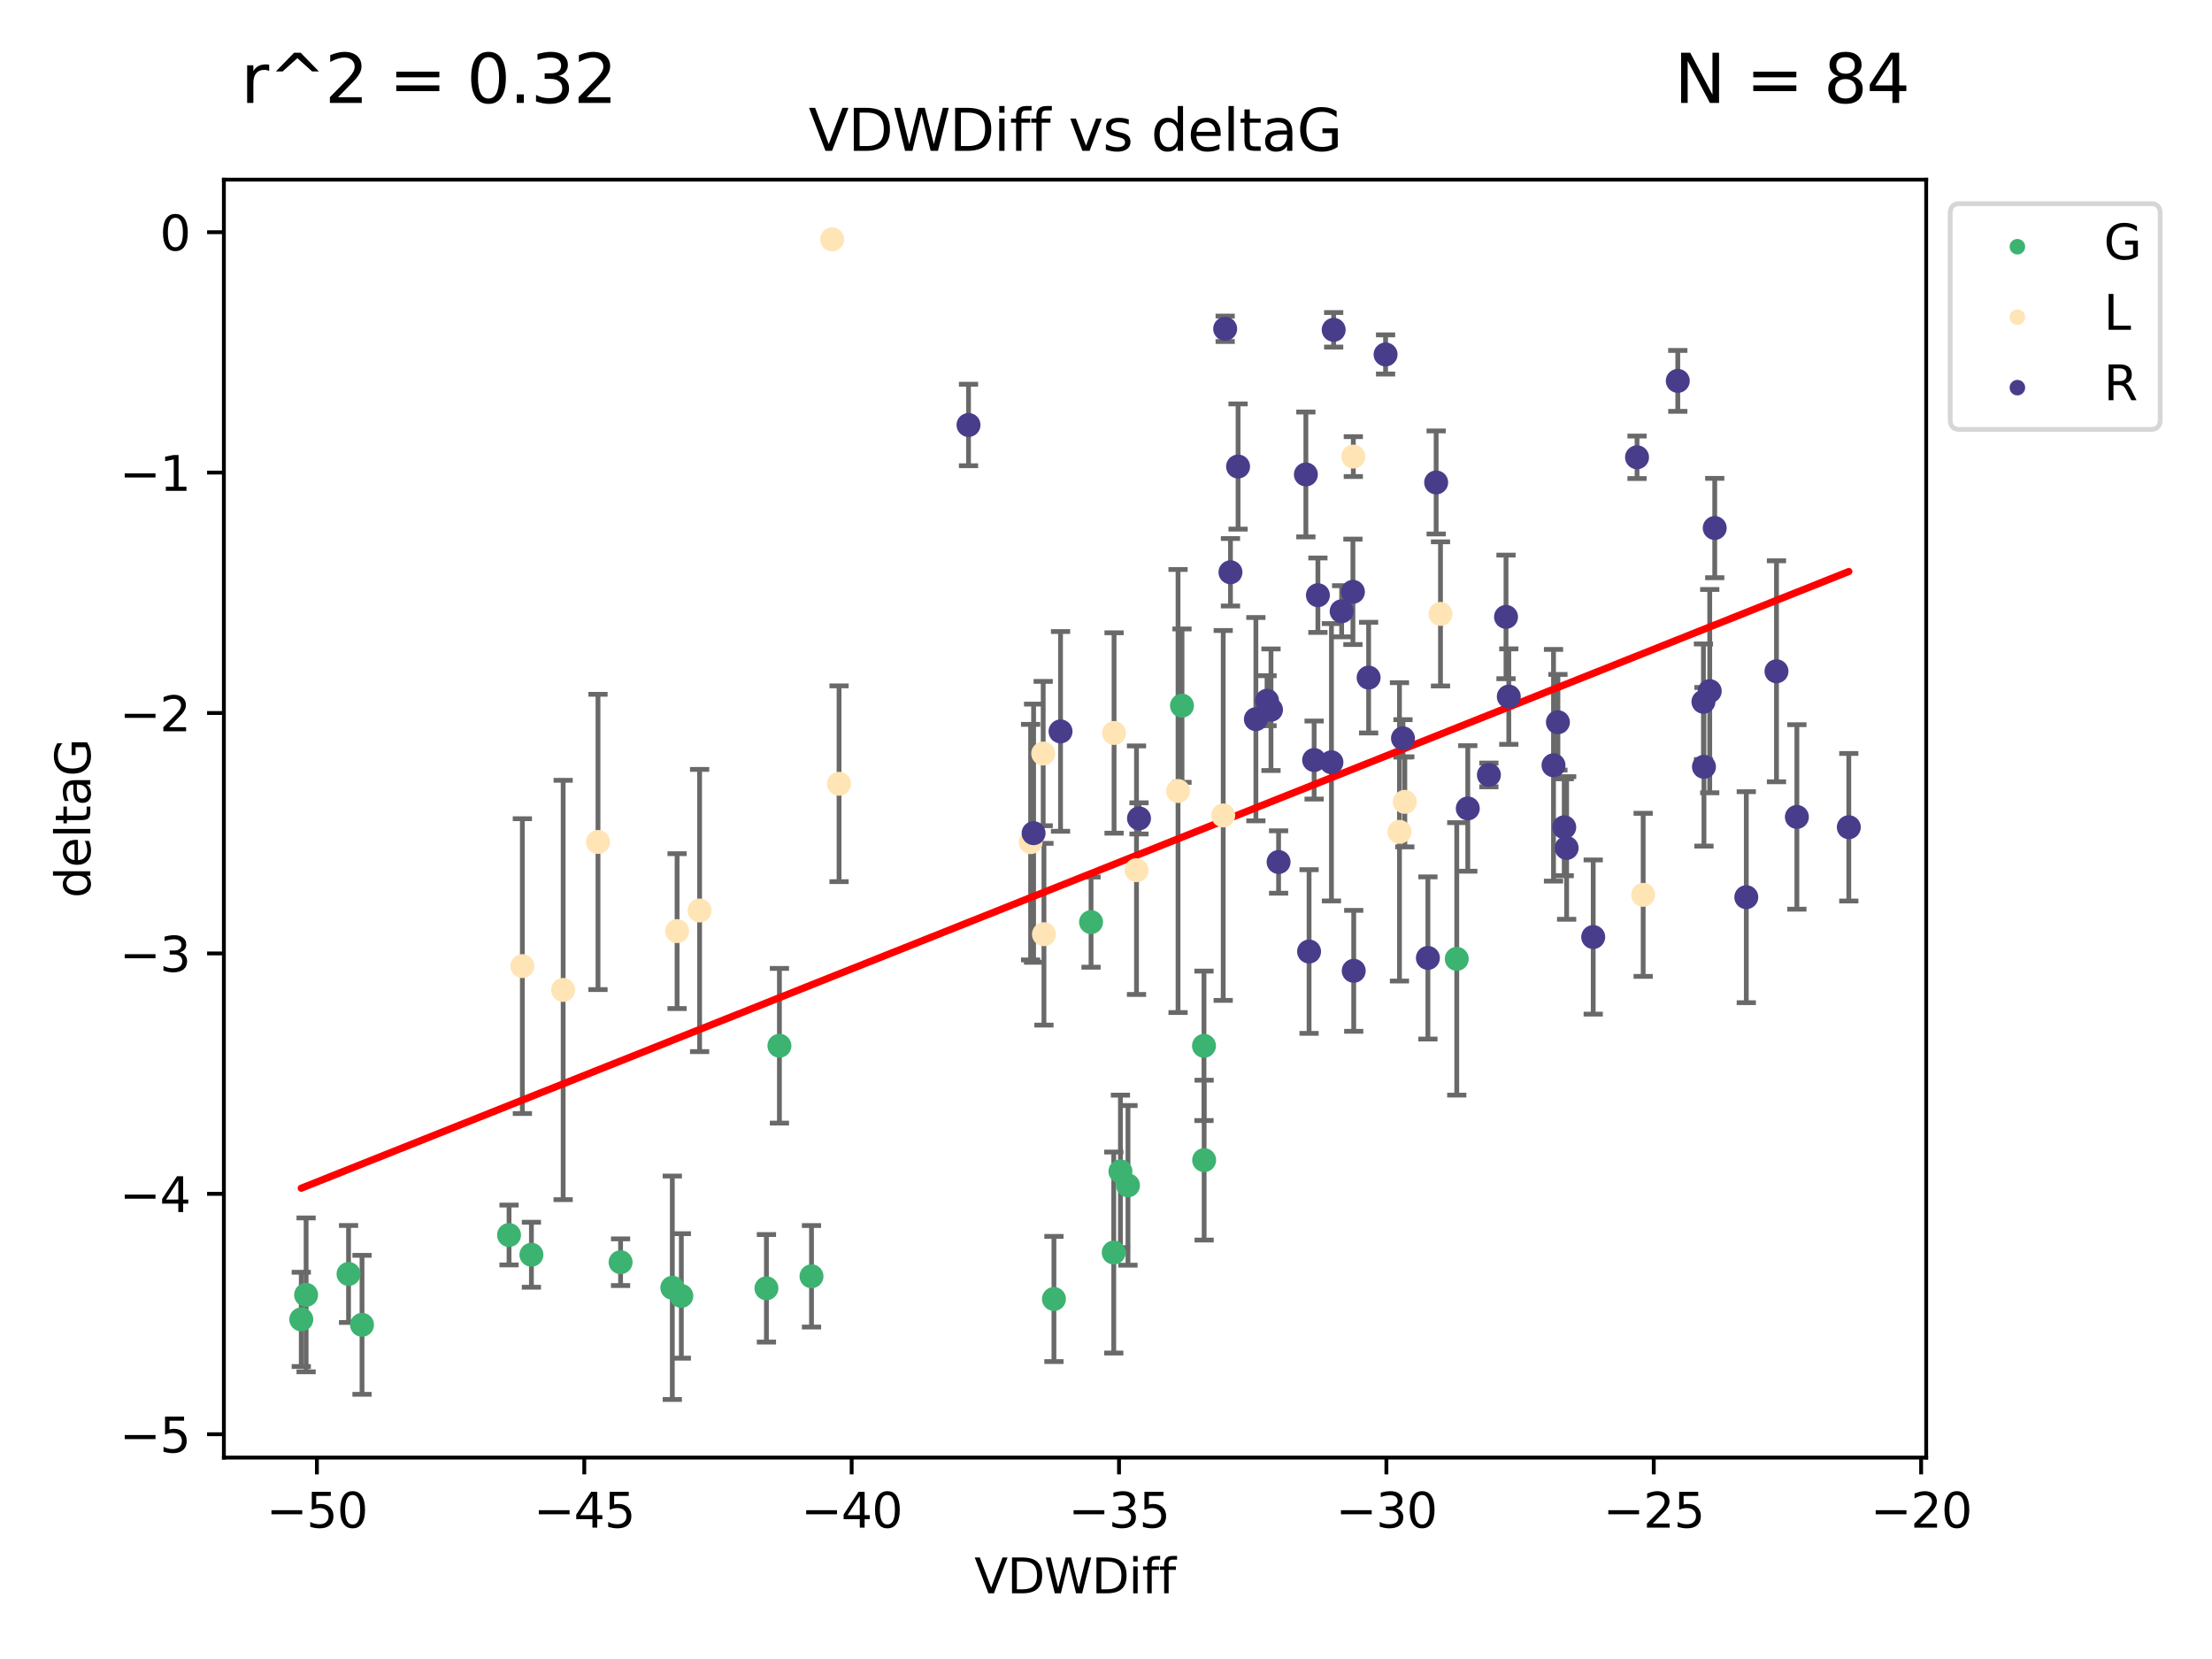 <?xml version="1.0" encoding="utf-8" standalone="no"?>
<!DOCTYPE svg PUBLIC "-//W3C//DTD SVG 1.1//EN"
  "http://www.w3.org/Graphics/SVG/1.1/DTD/svg11.dtd">
<svg xmlns:xlink="http://www.w3.org/1999/xlink" width="460.8pt" height="345.6pt" viewBox="0 0 460.8 345.6" xmlns="http://www.w3.org/2000/svg" version="1.1">
 <defs>
  <style type="text/css">*{stroke-linejoin: round; stroke-linecap: butt}</style>
 </defs>
 <g id="figure_1">
  <g id="patch_1">
   <path d="M 0 345.6 
L 460.8 345.6 
L 460.8 0 
L 0 0 
z
" style="fill: #ffffff"/>
  </g>
  <g id="axes_1">
   <g id="patch_2">
    <path d="M 46.64 303.64 
L 401.26 303.64 
L 401.26 37.423 
L 46.64 37.423 
z
" style="fill: #ffffff"/>
   </g>
   <g id="PathCollection_1">
    <defs>
     <path id="m4b867af9ee" d="M 0 1.118 
C 0.297 1.118 0.581 1 0.791 0.791 
C 1 0.581 1.118 0.297 1.118 0 
C 1.118 -0.297 1 -0.581 0.791 -0.791 
C 0.581 -1 0.297 -1.118 0 -1.118 
C -0.297 -1.118 -0.581 -1 -0.791 -0.791 
C -1 -0.581 -1.118 -0.297 -1.118 0 
C -1.118 0.297 -1 0.581 -0.791 0.791 
C -0.581 1 -0.297 1.118 0 1.118 
z
" style="stroke: #3cb371"/>
    </defs>
    <g clip-path="url(#pc3baecf91e)">
     <use xlink:href="#m4b867af9ee" x="63.768" y="269.745" style="fill: #3cb371; stroke: #3cb371"/>
     <use xlink:href="#m4b867af9ee" x="129.279" y="262.942" style="fill: #3cb371; stroke: #3cb371"/>
     <use xlink:href="#m4b867af9ee" x="62.759" y="274.853" style="fill: #3cb371; stroke: #3cb371"/>
     <use xlink:href="#m4b867af9ee" x="110.703" y="261.386" style="fill: #3cb371; stroke: #3cb371"/>
     <use xlink:href="#m4b867af9ee" x="75.414" y="275.983" style="fill: #3cb371; stroke: #3cb371"/>
     <use xlink:href="#m4b867af9ee" x="141.933" y="269.963" style="fill: #3cb371; stroke: #3cb371"/>
     <use xlink:href="#m4b867af9ee" x="169.051" y="265.875" style="fill: #3cb371; stroke: #3cb371"/>
     <use xlink:href="#m4b867af9ee" x="162.369" y="217.848" style="fill: #3cb371; stroke: #3cb371"/>
     <use xlink:href="#m4b867af9ee" x="159.661" y="268.376" style="fill: #3cb371; stroke: #3cb371"/>
     <use xlink:href="#m4b867af9ee" x="140.055" y="268.265" style="fill: #3cb371; stroke: #3cb371"/>
     <use xlink:href="#m4b867af9ee" x="72.609" y="265.39" style="fill: #3cb371; stroke: #3cb371"/>
     <use xlink:href="#m4b867af9ee" x="106.042" y="257.277" style="fill: #3cb371; stroke: #3cb371"/>
     <use xlink:href="#m4b867af9ee" x="234.979" y="246.931" style="fill: #3cb371; stroke: #3cb371"/>
     <use xlink:href="#m4b867af9ee" x="250.814" y="217.867" style="fill: #3cb371; stroke: #3cb371"/>
     <use xlink:href="#m4b867af9ee" x="232.015" y="260.927" style="fill: #3cb371; stroke: #3cb371"/>
     <use xlink:href="#m4b867af9ee" x="250.844" y="241.672" style="fill: #3cb371; stroke: #3cb371"/>
     <use xlink:href="#m4b867af9ee" x="227.284" y="192.092" style="fill: #3cb371; stroke: #3cb371"/>
     <use xlink:href="#m4b867af9ee" x="219.554" y="270.602" style="fill: #3cb371; stroke: #3cb371"/>
     <use xlink:href="#m4b867af9ee" x="233.405" y="244.02" style="fill: #3cb371; stroke: #3cb371"/>
     <use xlink:href="#m4b867af9ee" x="303.469" y="199.751" style="fill: #3cb371; stroke: #3cb371"/>
     <use xlink:href="#m4b867af9ee" x="246.229" y="146.999" style="fill: #3cb371; stroke: #3cb371"/>
    </g>
   </g>
   <g id="PathCollection_2">
    <defs>
     <path id="m0bd0c032d9" d="M 0 1.118 
C 0.297 1.118 0.581 1 0.791 0.791 
C 1 0.581 1.118 0.297 1.118 0 
C 1.118 -0.297 1 -0.581 0.791 -0.791 
C 0.581 -1 0.297 -1.118 0 -1.118 
C -0.297 -1.118 -0.581 -1 -0.791 -0.791 
C -1 -0.581 -1.118 -0.297 -1.118 0 
C -1.118 0.297 -1 0.581 -0.791 0.791 
C -0.581 1 -0.297 1.118 0 1.118 
z
" style="stroke: #ffe4b5"/>
    </defs>
    <g clip-path="url(#pc3baecf91e)">
     <use xlink:href="#m0bd0c032d9" x="141.048" y="193.968" style="fill: #ffe4b5; stroke: #ffe4b5"/>
     <use xlink:href="#m0bd0c032d9" x="145.743" y="189.674" style="fill: #ffe4b5; stroke: #ffe4b5"/>
     <use xlink:href="#m0bd0c032d9" x="173.347" y="49.855" style="fill: #ffe4b5; stroke: #ffe4b5"/>
     <use xlink:href="#m0bd0c032d9" x="245.408" y="164.783" style="fill: #ffe4b5; stroke: #ffe4b5"/>
     <use xlink:href="#m0bd0c032d9" x="300.081" y="127.89" style="fill: #ffe4b5; stroke: #ffe4b5"/>
     <use xlink:href="#m0bd0c032d9" x="174.791" y="163.274" style="fill: #ffe4b5; stroke: #ffe4b5"/>
     <use xlink:href="#m0bd0c032d9" x="291.534" y="173.291" style="fill: #ffe4b5; stroke: #ffe4b5"/>
     <use xlink:href="#m0bd0c032d9" x="217.318" y="156.979" style="fill: #ffe4b5; stroke: #ffe4b5"/>
     <use xlink:href="#m0bd0c032d9" x="124.573" y="175.393" style="fill: #ffe4b5; stroke: #ffe4b5"/>
     <use xlink:href="#m0bd0c032d9" x="217.474" y="194.617" style="fill: #ffe4b5; stroke: #ffe4b5"/>
     <use xlink:href="#m0bd0c032d9" x="108.817" y="201.258" style="fill: #ffe4b5; stroke: #ffe4b5"/>
     <use xlink:href="#m0bd0c032d9" x="117.315" y="206.225" style="fill: #ffe4b5; stroke: #ffe4b5"/>
     <use xlink:href="#m0bd0c032d9" x="292.647" y="167.04" style="fill: #ffe4b5; stroke: #ffe4b5"/>
     <use xlink:href="#m0bd0c032d9" x="281.924" y="95.117" style="fill: #ffe4b5; stroke: #ffe4b5"/>
     <use xlink:href="#m0bd0c032d9" x="254.818" y="169.87" style="fill: #ffe4b5; stroke: #ffe4b5"/>
     <use xlink:href="#m0bd0c032d9" x="342.303" y="186.413" style="fill: #ffe4b5; stroke: #ffe4b5"/>
     <use xlink:href="#m0bd0c032d9" x="232.08" y="152.689" style="fill: #ffe4b5; stroke: #ffe4b5"/>
     <use xlink:href="#m0bd0c032d9" x="236.753" y="181.275" style="fill: #ffe4b5; stroke: #ffe4b5"/>
     <use xlink:href="#m0bd0c032d9" x="214.696" y="175.435" style="fill: #ffe4b5; stroke: #ffe4b5"/>
    </g>
   </g>
   <g id="PathCollection_3">
    <defs>
     <path id="mbfb38f3594" d="M 0 1.118 
C 0.297 1.118 0.581 1 0.791 0.791 
C 1 0.581 1.118 0.297 1.118 0 
C 1.118 -0.297 1 -0.581 0.791 -0.791 
C 0.581 -1 0.297 -1.118 0 -1.118 
C -0.297 -1.118 -0.581 -1 -0.791 -0.791 
C -1 -0.581 -1.118 -0.297 -1.118 0 
C -1.118 0.297 -1 0.581 -0.791 0.791 
C -0.581 1 -0.297 1.118 0 1.118 
z
" style="stroke: #483d8b"/>
    </defs>
    <g clip-path="url(#pc3baecf91e)">
     <use xlink:href="#mbfb38f3594" x="255.226" y="68.494" style="fill: #483d8b; stroke: #483d8b"/>
     <use xlink:href="#mbfb38f3594" x="201.759" y="88.531" style="fill: #483d8b; stroke: #483d8b"/>
     <use xlink:href="#mbfb38f3594" x="272.038" y="98.838" style="fill: #483d8b; stroke: #483d8b"/>
     <use xlink:href="#mbfb38f3594" x="277.364" y="158.795" style="fill: #483d8b; stroke: #483d8b"/>
     <use xlink:href="#mbfb38f3594" x="264.773" y="147.849" style="fill: #483d8b; stroke: #483d8b"/>
     <use xlink:href="#mbfb38f3594" x="357.211" y="109.996" style="fill: #483d8b; stroke: #483d8b"/>
     <use xlink:href="#mbfb38f3594" x="215.315" y="173.566" style="fill: #483d8b; stroke: #483d8b"/>
     <use xlink:href="#mbfb38f3594" x="349.514" y="79.346" style="fill: #483d8b; stroke: #483d8b"/>
     <use xlink:href="#mbfb38f3594" x="297.457" y="199.557" style="fill: #483d8b; stroke: #483d8b"/>
     <use xlink:href="#mbfb38f3594" x="292.267" y="153.815" style="fill: #483d8b; stroke: #483d8b"/>
     <use xlink:href="#mbfb38f3594" x="256.328" y="119.211" style="fill: #483d8b; stroke: #483d8b"/>
     <use xlink:href="#mbfb38f3594" x="266.354" y="179.572" style="fill: #483d8b; stroke: #483d8b"/>
     <use xlink:href="#mbfb38f3594" x="237.275" y="170.486" style="fill: #483d8b; stroke: #483d8b"/>
     <use xlink:href="#mbfb38f3594" x="370.074" y="139.842" style="fill: #483d8b; stroke: #483d8b"/>
     <use xlink:href="#mbfb38f3594" x="261.624" y="149.815" style="fill: #483d8b; stroke: #483d8b"/>
     <use xlink:href="#mbfb38f3594" x="299.178" y="100.502" style="fill: #483d8b; stroke: #483d8b"/>
     <use xlink:href="#mbfb38f3594" x="314.31" y="145.112" style="fill: #483d8b; stroke: #483d8b"/>
     <use xlink:href="#mbfb38f3594" x="331.895" y="195.2" style="fill: #483d8b; stroke: #483d8b"/>
     <use xlink:href="#mbfb38f3594" x="281.838" y="123.289" style="fill: #483d8b; stroke: #483d8b"/>
     <use xlink:href="#mbfb38f3594" x="354.966" y="159.738" style="fill: #483d8b; stroke: #483d8b"/>
     <use xlink:href="#mbfb38f3594" x="277.829" y="68.707" style="fill: #483d8b; stroke: #483d8b"/>
     <use xlink:href="#mbfb38f3594" x="273.758" y="158.328" style="fill: #483d8b; stroke: #483d8b"/>
     <use xlink:href="#mbfb38f3594" x="285.109" y="141.159" style="fill: #483d8b; stroke: #483d8b"/>
     <use xlink:href="#mbfb38f3594" x="272.705" y="198.223" style="fill: #483d8b; stroke: #483d8b"/>
     <use xlink:href="#mbfb38f3594" x="374.323" y="170.183" style="fill: #483d8b; stroke: #483d8b"/>
     <use xlink:href="#mbfb38f3594" x="325.859" y="172.336" style="fill: #483d8b; stroke: #483d8b"/>
     <use xlink:href="#mbfb38f3594" x="326.358" y="176.645" style="fill: #483d8b; stroke: #483d8b"/>
     <use xlink:href="#mbfb38f3594" x="279.49" y="127.338" style="fill: #483d8b; stroke: #483d8b"/>
     <use xlink:href="#mbfb38f3594" x="220.929" y="152.365" style="fill: #483d8b; stroke: #483d8b"/>
     <use xlink:href="#mbfb38f3594" x="363.785" y="186.901" style="fill: #483d8b; stroke: #483d8b"/>
     <use xlink:href="#mbfb38f3594" x="263.947" y="145.977" style="fill: #483d8b; stroke: #483d8b"/>
     <use xlink:href="#mbfb38f3594" x="385.141" y="172.326" style="fill: #483d8b; stroke: #483d8b"/>
     <use xlink:href="#mbfb38f3594" x="274.544" y="123.994" style="fill: #483d8b; stroke: #483d8b"/>
     <use xlink:href="#mbfb38f3594" x="310.162" y="161.435" style="fill: #483d8b; stroke: #483d8b"/>
     <use xlink:href="#mbfb38f3594" x="354.858" y="146.187" style="fill: #483d8b; stroke: #483d8b"/>
     <use xlink:href="#mbfb38f3594" x="305.767" y="168.413" style="fill: #483d8b; stroke: #483d8b"/>
     <use xlink:href="#mbfb38f3594" x="257.911" y="97.185" style="fill: #483d8b; stroke: #483d8b"/>
     <use xlink:href="#mbfb38f3594" x="288.641" y="73.84" style="fill: #483d8b; stroke: #483d8b"/>
     <use xlink:href="#mbfb38f3594" x="341.025" y="95.262" style="fill: #483d8b; stroke: #483d8b"/>
     <use xlink:href="#mbfb38f3594" x="323.625" y="159.419" style="fill: #483d8b; stroke: #483d8b"/>
     <use xlink:href="#mbfb38f3594" x="313.731" y="128.511" style="fill: #483d8b; stroke: #483d8b"/>
     <use xlink:href="#mbfb38f3594" x="356.169" y="143.976" style="fill: #483d8b; stroke: #483d8b"/>
     <use xlink:href="#mbfb38f3594" x="282.005" y="202.239" style="fill: #483d8b; stroke: #483d8b"/>
     <use xlink:href="#mbfb38f3594" x="324.541" y="150.454" style="fill: #483d8b; stroke: #483d8b"/>
    </g>
   </g>
   <g id="matplotlib.axis_1">
    <g id="xtick_1">
     <g id="line2d_1">
      <defs>
       <path id="md0f2e96fac" d="M 0 0 
L 0 3.5 
" style="stroke: #000000; stroke-width: 0.8"/>
      </defs>
      <g>
       <use xlink:href="#md0f2e96fac" x="66.017" y="303.64" style="stroke: #000000; stroke-width: 0.8"/>
      </g>
     </g>
     <g id="text_1">
      <!-- −50 -->
      <g transform="translate(55.465 318.238)scale(0.1 -0.1)">
       <defs>
        <path id="DejaVuSans-2212" d="M 678 2272 
L 4684 2272 
L 4684 1741 
L 678 1741 
L 678 2272 
z
" transform="scale(0.016)"/>
        <path id="DejaVuSans-35" d="M 691 4666 
L 3169 4666 
L 3169 4134 
L 1269 4134 
L 1269 2991 
Q 1406 3038 1543 3061 
Q 1681 3084 1819 3084 
Q 2600 3084 3056 2656 
Q 3513 2228 3513 1497 
Q 3513 744 3044 326 
Q 2575 -91 1722 -91 
Q 1428 -91 1123 -41 
Q 819 9 494 109 
L 494 744 
Q 775 591 1075 516 
Q 1375 441 1709 441 
Q 2250 441 2565 725 
Q 2881 1009 2881 1497 
Q 2881 1984 2565 2268 
Q 2250 2553 1709 2553 
Q 1456 2553 1204 2497 
Q 953 2441 691 2322 
L 691 4666 
z
" transform="scale(0.016)"/>
        <path id="DejaVuSans-30" d="M 2034 4250 
Q 1547 4250 1301 3770 
Q 1056 3291 1056 2328 
Q 1056 1369 1301 889 
Q 1547 409 2034 409 
Q 2525 409 2770 889 
Q 3016 1369 3016 2328 
Q 3016 3291 2770 3770 
Q 2525 4250 2034 4250 
z
M 2034 4750 
Q 2819 4750 3233 4129 
Q 3647 3509 3647 2328 
Q 3647 1150 3233 529 
Q 2819 -91 2034 -91 
Q 1250 -91 836 529 
Q 422 1150 422 2328 
Q 422 3509 836 4129 
Q 1250 4750 2034 4750 
z
" transform="scale(0.016)"/>
       </defs>
       <use xlink:href="#DejaVuSans-2212"/>
       <use xlink:href="#DejaVuSans-35" x="83.789"/>
       <use xlink:href="#DejaVuSans-30" x="147.412"/>
      </g>
     </g>
    </g>
    <g id="xtick_2">
     <g id="line2d_2">
      <g>
       <use xlink:href="#md0f2e96fac" x="121.716" y="303.64" style="stroke: #000000; stroke-width: 0.8"/>
      </g>
     </g>
     <g id="text_2">
      <!-- −45 -->
      <g transform="translate(111.164 318.238)scale(0.1 -0.1)">
       <defs>
        <path id="DejaVuSans-34" d="M 2419 4116 
L 825 1625 
L 2419 1625 
L 2419 4116 
z
M 2253 4666 
L 3047 4666 
L 3047 1625 
L 3713 1625 
L 3713 1100 
L 3047 1100 
L 3047 0 
L 2419 0 
L 2419 1100 
L 313 1100 
L 313 1709 
L 2253 4666 
z
" transform="scale(0.016)"/>
       </defs>
       <use xlink:href="#DejaVuSans-2212"/>
       <use xlink:href="#DejaVuSans-34" x="83.789"/>
       <use xlink:href="#DejaVuSans-35" x="147.412"/>
      </g>
     </g>
    </g>
    <g id="xtick_3">
     <g id="line2d_3">
      <g>
       <use xlink:href="#md0f2e96fac" x="177.414" y="303.64" style="stroke: #000000; stroke-width: 0.8"/>
      </g>
     </g>
     <g id="text_3">
      <!-- −40 -->
      <g transform="translate(166.862 318.238)scale(0.1 -0.1)">
       <use xlink:href="#DejaVuSans-2212"/>
       <use xlink:href="#DejaVuSans-34" x="83.789"/>
       <use xlink:href="#DejaVuSans-30" x="147.412"/>
      </g>
     </g>
    </g>
    <g id="xtick_4">
     <g id="line2d_4">
      <g>
       <use xlink:href="#md0f2e96fac" x="233.113" y="303.64" style="stroke: #000000; stroke-width: 0.8"/>
      </g>
     </g>
     <g id="text_4">
      <!-- −35 -->
      <g transform="translate(222.561 318.238)scale(0.1 -0.1)">
       <defs>
        <path id="DejaVuSans-33" d="M 2597 2516 
Q 3050 2419 3304 2112 
Q 3559 1806 3559 1356 
Q 3559 666 3084 287 
Q 2609 -91 1734 -91 
Q 1441 -91 1130 -33 
Q 819 25 488 141 
L 488 750 
Q 750 597 1062 519 
Q 1375 441 1716 441 
Q 2309 441 2620 675 
Q 2931 909 2931 1356 
Q 2931 1769 2642 2001 
Q 2353 2234 1838 2234 
L 1294 2234 
L 1294 2753 
L 1863 2753 
Q 2328 2753 2575 2939 
Q 2822 3125 2822 3475 
Q 2822 3834 2567 4026 
Q 2313 4219 1838 4219 
Q 1578 4219 1281 4162 
Q 984 4106 628 3988 
L 628 4550 
Q 988 4650 1302 4700 
Q 1616 4750 1894 4750 
Q 2613 4750 3031 4423 
Q 3450 4097 3450 3541 
Q 3450 3153 3228 2886 
Q 3006 2619 2597 2516 
z
" transform="scale(0.016)"/>
       </defs>
       <use xlink:href="#DejaVuSans-2212"/>
       <use xlink:href="#DejaVuSans-33" x="83.789"/>
       <use xlink:href="#DejaVuSans-35" x="147.412"/>
      </g>
     </g>
    </g>
    <g id="xtick_5">
     <g id="line2d_5">
      <g>
       <use xlink:href="#md0f2e96fac" x="288.811" y="303.64" style="stroke: #000000; stroke-width: 0.8"/>
      </g>
     </g>
     <g id="text_5">
      <!-- −30 -->
      <g transform="translate(278.259 318.238)scale(0.1 -0.1)">
       <use xlink:href="#DejaVuSans-2212"/>
       <use xlink:href="#DejaVuSans-33" x="83.789"/>
       <use xlink:href="#DejaVuSans-30" x="147.412"/>
      </g>
     </g>
    </g>
    <g id="xtick_6">
     <g id="line2d_6">
      <g>
       <use xlink:href="#md0f2e96fac" x="344.51" y="303.64" style="stroke: #000000; stroke-width: 0.8"/>
      </g>
     </g>
     <g id="text_6">
      <!-- −25 -->
      <g transform="translate(333.958 318.238)scale(0.1 -0.1)">
       <defs>
        <path id="DejaVuSans-32" d="M 1228 531 
L 3431 531 
L 3431 0 
L 469 0 
L 469 531 
Q 828 903 1448 1529 
Q 2069 2156 2228 2338 
Q 2531 2678 2651 2914 
Q 2772 3150 2772 3378 
Q 2772 3750 2511 3984 
Q 2250 4219 1831 4219 
Q 1534 4219 1204 4116 
Q 875 4013 500 3803 
L 500 4441 
Q 881 4594 1212 4672 
Q 1544 4750 1819 4750 
Q 2544 4750 2975 4387 
Q 3406 4025 3406 3419 
Q 3406 3131 3298 2873 
Q 3191 2616 2906 2266 
Q 2828 2175 2409 1742 
Q 1991 1309 1228 531 
z
" transform="scale(0.016)"/>
       </defs>
       <use xlink:href="#DejaVuSans-2212"/>
       <use xlink:href="#DejaVuSans-32" x="83.789"/>
       <use xlink:href="#DejaVuSans-35" x="147.412"/>
      </g>
     </g>
    </g>
    <g id="xtick_7">
     <g id="line2d_7">
      <g>
       <use xlink:href="#md0f2e96fac" x="400.208" y="303.64" style="stroke: #000000; stroke-width: 0.8"/>
      </g>
     </g>
     <g id="text_7">
      <!-- −20 -->
      <g transform="translate(389.656 318.238)scale(0.1 -0.1)">
       <use xlink:href="#DejaVuSans-2212"/>
       <use xlink:href="#DejaVuSans-32" x="83.789"/>
       <use xlink:href="#DejaVuSans-30" x="147.412"/>
      </g>
     </g>
    </g>
    <g id="text_8">
     <!-- VDWDiff -->
     <g transform="translate(202.977 331.917)scale(0.1 -0.1)">
      <defs>
       <path id="DejaVuSans-56" d="M 1831 0 
L 50 4666 
L 709 4666 
L 2188 738 
L 3669 4666 
L 4325 4666 
L 2547 0 
L 1831 0 
z
" transform="scale(0.016)"/>
       <path id="DejaVuSans-44" d="M 1259 4147 
L 1259 519 
L 2022 519 
Q 2988 519 3436 956 
Q 3884 1394 3884 2338 
Q 3884 3275 3436 3711 
Q 2988 4147 2022 4147 
L 1259 4147 
z
M 628 4666 
L 1925 4666 
Q 3281 4666 3915 4102 
Q 4550 3538 4550 2338 
Q 4550 1131 3912 565 
Q 3275 0 1925 0 
L 628 0 
L 628 4666 
z
" transform="scale(0.016)"/>
       <path id="DejaVuSans-57" d="M 213 4666 
L 850 4666 
L 1831 722 
L 2809 4666 
L 3519 4666 
L 4500 722 
L 5478 4666 
L 6119 4666 
L 4947 0 
L 4153 0 
L 3169 4050 
L 2175 0 
L 1381 0 
L 213 4666 
z
" transform="scale(0.016)"/>
       <path id="DejaVuSans-69" d="M 603 3500 
L 1178 3500 
L 1178 0 
L 603 0 
L 603 3500 
z
M 603 4863 
L 1178 4863 
L 1178 4134 
L 603 4134 
L 603 4863 
z
" transform="scale(0.016)"/>
       <path id="DejaVuSans-66" d="M 2375 4863 
L 2375 4384 
L 1825 4384 
Q 1516 4384 1395 4259 
Q 1275 4134 1275 3809 
L 1275 3500 
L 2222 3500 
L 2222 3053 
L 1275 3053 
L 1275 0 
L 697 0 
L 697 3053 
L 147 3053 
L 147 3500 
L 697 3500 
L 697 3744 
Q 697 4328 969 4595 
Q 1241 4863 1831 4863 
L 2375 4863 
z
" transform="scale(0.016)"/>
      </defs>
      <use xlink:href="#DejaVuSans-56"/>
      <use xlink:href="#DejaVuSans-44" x="68.408"/>
      <use xlink:href="#DejaVuSans-57" x="145.41"/>
      <use xlink:href="#DejaVuSans-44" x="244.287"/>
      <use xlink:href="#DejaVuSans-69" x="321.289"/>
      <use xlink:href="#DejaVuSans-66" x="349.072"/>
      <use xlink:href="#DejaVuSans-66" x="384.277"/>
     </g>
    </g>
   </g>
   <g id="matplotlib.axis_2">
    <g id="ytick_1">
     <g id="line2d_8">
      <defs>
       <path id="m3587b28e21" d="M 0 0 
L -3.5 0 
" style="stroke: #000000; stroke-width: 0.8"/>
      </defs>
      <g>
       <use xlink:href="#m3587b28e21" x="46.64" y="298.778" style="stroke: #000000; stroke-width: 0.8"/>
      </g>
     </g>
     <g id="text_9">
      <!-- −5 -->
      <g transform="translate(24.898 302.577)scale(0.1 -0.1)">
       <use xlink:href="#DejaVuSans-2212"/>
       <use xlink:href="#DejaVuSans-35" x="83.789"/>
      </g>
     </g>
    </g>
    <g id="ytick_2">
     <g id="line2d_9">
      <g>
       <use xlink:href="#m3587b28e21" x="46.64" y="248.696" style="stroke: #000000; stroke-width: 0.8"/>
      </g>
     </g>
     <g id="text_10">
      <!-- −4 -->
      <g transform="translate(24.898 252.495)scale(0.1 -0.1)">
       <use xlink:href="#DejaVuSans-2212"/>
       <use xlink:href="#DejaVuSans-34" x="83.789"/>
      </g>
     </g>
    </g>
    <g id="ytick_3">
     <g id="line2d_10">
      <g>
       <use xlink:href="#m3587b28e21" x="46.64" y="198.614" style="stroke: #000000; stroke-width: 0.8"/>
      </g>
     </g>
     <g id="text_11">
      <!-- −3 -->
      <g transform="translate(24.898 202.413)scale(0.1 -0.1)">
       <use xlink:href="#DejaVuSans-2212"/>
       <use xlink:href="#DejaVuSans-33" x="83.789"/>
      </g>
     </g>
    </g>
    <g id="ytick_4">
     <g id="line2d_11">
      <g>
       <use xlink:href="#m3587b28e21" x="46.64" y="148.532" style="stroke: #000000; stroke-width: 0.8"/>
      </g>
     </g>
     <g id="text_12">
      <!-- −2 -->
      <g transform="translate(24.898 152.331)scale(0.1 -0.1)">
       <use xlink:href="#DejaVuSans-2212"/>
       <use xlink:href="#DejaVuSans-32" x="83.789"/>
      </g>
     </g>
    </g>
    <g id="ytick_5">
     <g id="line2d_12">
      <g>
       <use xlink:href="#m3587b28e21" x="46.64" y="98.45" style="stroke: #000000; stroke-width: 0.8"/>
      </g>
     </g>
     <g id="text_13">
      <!-- −1 -->
      <g transform="translate(24.898 102.25)scale(0.1 -0.1)">
       <defs>
        <path id="DejaVuSans-31" d="M 794 531 
L 1825 531 
L 1825 4091 
L 703 3866 
L 703 4441 
L 1819 4666 
L 2450 4666 
L 2450 531 
L 3481 531 
L 3481 0 
L 794 0 
L 794 531 
z
" transform="scale(0.016)"/>
       </defs>
       <use xlink:href="#DejaVuSans-2212"/>
       <use xlink:href="#DejaVuSans-31" x="83.789"/>
      </g>
     </g>
    </g>
    <g id="ytick_6">
     <g id="line2d_13">
      <g>
       <use xlink:href="#m3587b28e21" x="46.64" y="48.369" style="stroke: #000000; stroke-width: 0.8"/>
      </g>
     </g>
     <g id="text_14">
      <!-- 0 -->
      <g transform="translate(33.278 52.168)scale(0.1 -0.1)">
       <use xlink:href="#DejaVuSans-30"/>
      </g>
     </g>
    </g>
    <g id="text_15">
     <!-- deltaG -->
     <g transform="translate(18.818 187.07)rotate(-90)scale(0.1 -0.1)">
      <defs>
       <path id="DejaVuSans-64" d="M 2906 2969 
L 2906 4863 
L 3481 4863 
L 3481 0 
L 2906 0 
L 2906 525 
Q 2725 213 2448 61 
Q 2172 -91 1784 -91 
Q 1150 -91 751 415 
Q 353 922 353 1747 
Q 353 2572 751 3078 
Q 1150 3584 1784 3584 
Q 2172 3584 2448 3432 
Q 2725 3281 2906 2969 
z
M 947 1747 
Q 947 1113 1208 752 
Q 1469 391 1925 391 
Q 2381 391 2643 752 
Q 2906 1113 2906 1747 
Q 2906 2381 2643 2742 
Q 2381 3103 1925 3103 
Q 1469 3103 1208 2742 
Q 947 2381 947 1747 
z
" transform="scale(0.016)"/>
       <path id="DejaVuSans-65" d="M 3597 1894 
L 3597 1613 
L 953 1613 
Q 991 1019 1311 708 
Q 1631 397 2203 397 
Q 2534 397 2845 478 
Q 3156 559 3463 722 
L 3463 178 
Q 3153 47 2828 -22 
Q 2503 -91 2169 -91 
Q 1331 -91 842 396 
Q 353 884 353 1716 
Q 353 2575 817 3079 
Q 1281 3584 2069 3584 
Q 2775 3584 3186 3129 
Q 3597 2675 3597 1894 
z
M 3022 2063 
Q 3016 2534 2758 2815 
Q 2500 3097 2075 3097 
Q 1594 3097 1305 2825 
Q 1016 2553 972 2059 
L 3022 2063 
z
" transform="scale(0.016)"/>
       <path id="DejaVuSans-6c" d="M 603 4863 
L 1178 4863 
L 1178 0 
L 603 0 
L 603 4863 
z
" transform="scale(0.016)"/>
       <path id="DejaVuSans-74" d="M 1172 4494 
L 1172 3500 
L 2356 3500 
L 2356 3053 
L 1172 3053 
L 1172 1153 
Q 1172 725 1289 603 
Q 1406 481 1766 481 
L 2356 481 
L 2356 0 
L 1766 0 
Q 1100 0 847 248 
Q 594 497 594 1153 
L 594 3053 
L 172 3053 
L 172 3500 
L 594 3500 
L 594 4494 
L 1172 4494 
z
" transform="scale(0.016)"/>
       <path id="DejaVuSans-61" d="M 2194 1759 
Q 1497 1759 1228 1600 
Q 959 1441 959 1056 
Q 959 750 1161 570 
Q 1363 391 1709 391 
Q 2188 391 2477 730 
Q 2766 1069 2766 1631 
L 2766 1759 
L 2194 1759 
z
M 3341 1997 
L 3341 0 
L 2766 0 
L 2766 531 
Q 2569 213 2275 61 
Q 1981 -91 1556 -91 
Q 1019 -91 701 211 
Q 384 513 384 1019 
Q 384 1609 779 1909 
Q 1175 2209 1959 2209 
L 2766 2209 
L 2766 2266 
Q 2766 2663 2505 2880 
Q 2244 3097 1772 3097 
Q 1472 3097 1187 3025 
Q 903 2953 641 2809 
L 641 3341 
Q 956 3463 1253 3523 
Q 1550 3584 1831 3584 
Q 2591 3584 2966 3190 
Q 3341 2797 3341 1997 
z
" transform="scale(0.016)"/>
       <path id="DejaVuSans-47" d="M 3809 666 
L 3809 1919 
L 2778 1919 
L 2778 2438 
L 4434 2438 
L 4434 434 
Q 4069 175 3628 42 
Q 3188 -91 2688 -91 
Q 1594 -91 976 548 
Q 359 1188 359 2328 
Q 359 3472 976 4111 
Q 1594 4750 2688 4750 
Q 3144 4750 3555 4637 
Q 3966 4525 4313 4306 
L 4313 3634 
Q 3963 3931 3569 4081 
Q 3175 4231 2741 4231 
Q 1884 4231 1454 3753 
Q 1025 3275 1025 2328 
Q 1025 1384 1454 906 
Q 1884 428 2741 428 
Q 3075 428 3337 486 
Q 3600 544 3809 666 
z
" transform="scale(0.016)"/>
      </defs>
      <use xlink:href="#DejaVuSans-64"/>
      <use xlink:href="#DejaVuSans-65" x="63.477"/>
      <use xlink:href="#DejaVuSans-6c" x="125"/>
      <use xlink:href="#DejaVuSans-74" x="152.783"/>
      <use xlink:href="#DejaVuSans-61" x="191.992"/>
      <use xlink:href="#DejaVuSans-47" x="253.271"/>
     </g>
    </g>
   </g>
   <g id="LineCollection_1">
    <path d="M 63.768 285.772 
L 63.768 253.717 
" clip-path="url(#pc3baecf91e)" style="fill: none; stroke: #696969"/>
    <path d="M 129.279 267.803 
L 129.279 258.081 
" clip-path="url(#pc3baecf91e)" style="fill: none; stroke: #696969"/>
    <path d="M 62.759 284.671 
L 62.759 265.034 
" clip-path="url(#pc3baecf91e)" style="fill: none; stroke: #696969"/>
    <path d="M 110.703 268.159 
L 110.703 254.612 
" clip-path="url(#pc3baecf91e)" style="fill: none; stroke: #696969"/>
    <path d="M 75.414 290.457 
L 75.414 261.508 
" clip-path="url(#pc3baecf91e)" style="fill: none; stroke: #696969"/>
    <path d="M 141.933 282.931 
L 141.933 256.995 
" clip-path="url(#pc3baecf91e)" style="fill: none; stroke: #696969"/>
    <path d="M 169.051 276.451 
L 169.051 255.298 
" clip-path="url(#pc3baecf91e)" style="fill: none; stroke: #696969"/>
    <path d="M 162.369 233.957 
L 162.369 201.738 
" clip-path="url(#pc3baecf91e)" style="fill: none; stroke: #696969"/>
    <path d="M 159.661 279.577 
L 159.661 257.175 
" clip-path="url(#pc3baecf91e)" style="fill: none; stroke: #696969"/>
    <path d="M 140.055 291.539 
L 140.055 244.991 
" clip-path="url(#pc3baecf91e)" style="fill: none; stroke: #696969"/>
    <path d="M 72.609 275.488 
L 72.609 255.291 
" clip-path="url(#pc3baecf91e)" style="fill: none; stroke: #696969"/>
    <path d="M 106.042 263.513 
L 106.042 251.041 
" clip-path="url(#pc3baecf91e)" style="fill: none; stroke: #696969"/>
    <path d="M 234.979 263.56 
L 234.979 230.301 
" clip-path="url(#pc3baecf91e)" style="fill: none; stroke: #696969"/>
    <path d="M 250.814 233.436 
L 250.814 202.299 
" clip-path="url(#pc3baecf91e)" style="fill: none; stroke: #696969"/>
    <path d="M 232.015 281.863 
L 232.015 239.991 
" clip-path="url(#pc3baecf91e)" style="fill: none; stroke: #696969"/>
    <path d="M 250.844 258.324 
L 250.844 225.021 
" clip-path="url(#pc3baecf91e)" style="fill: none; stroke: #696969"/>
    <path d="M 227.284 201.486 
L 227.284 182.699 
" clip-path="url(#pc3baecf91e)" style="fill: none; stroke: #696969"/>
    <path d="M 219.554 283.639 
L 219.554 257.565 
" clip-path="url(#pc3baecf91e)" style="fill: none; stroke: #696969"/>
    <path d="M 233.405 259.902 
L 233.405 228.139 
" clip-path="url(#pc3baecf91e)" style="fill: none; stroke: #696969"/>
    <path d="M 303.469 228.129 
L 303.469 171.374 
" clip-path="url(#pc3baecf91e)" style="fill: none; stroke: #696969"/>
    <path d="M 246.229 162.977 
L 246.229 131.022 
" clip-path="url(#pc3baecf91e)" style="fill: none; stroke: #696969"/>
   </g>
   <g id="line2d_14">
    <defs>
     <path id="ma2cc9172c1" d="M 2 0 
L -2 -0 
" style="stroke: #696969"/>
    </defs>
    <g clip-path="url(#pc3baecf91e)">
     <use xlink:href="#ma2cc9172c1" x="63.768" y="285.772" style="fill: #696969; stroke: #696969"/>
     <use xlink:href="#ma2cc9172c1" x="129.279" y="267.803" style="fill: #696969; stroke: #696969"/>
     <use xlink:href="#ma2cc9172c1" x="62.759" y="284.671" style="fill: #696969; stroke: #696969"/>
     <use xlink:href="#ma2cc9172c1" x="110.703" y="268.159" style="fill: #696969; stroke: #696969"/>
     <use xlink:href="#ma2cc9172c1" x="75.414" y="290.457" style="fill: #696969; stroke: #696969"/>
     <use xlink:href="#ma2cc9172c1" x="141.933" y="282.931" style="fill: #696969; stroke: #696969"/>
     <use xlink:href="#ma2cc9172c1" x="169.051" y="276.451" style="fill: #696969; stroke: #696969"/>
     <use xlink:href="#ma2cc9172c1" x="162.369" y="233.957" style="fill: #696969; stroke: #696969"/>
     <use xlink:href="#ma2cc9172c1" x="159.661" y="279.577" style="fill: #696969; stroke: #696969"/>
     <use xlink:href="#ma2cc9172c1" x="140.055" y="291.539" style="fill: #696969; stroke: #696969"/>
     <use xlink:href="#ma2cc9172c1" x="72.609" y="275.488" style="fill: #696969; stroke: #696969"/>
     <use xlink:href="#ma2cc9172c1" x="106.042" y="263.513" style="fill: #696969; stroke: #696969"/>
     <use xlink:href="#ma2cc9172c1" x="234.979" y="263.56" style="fill: #696969; stroke: #696969"/>
     <use xlink:href="#ma2cc9172c1" x="250.814" y="233.436" style="fill: #696969; stroke: #696969"/>
     <use xlink:href="#ma2cc9172c1" x="232.015" y="281.863" style="fill: #696969; stroke: #696969"/>
     <use xlink:href="#ma2cc9172c1" x="250.844" y="258.324" style="fill: #696969; stroke: #696969"/>
     <use xlink:href="#ma2cc9172c1" x="227.284" y="201.486" style="fill: #696969; stroke: #696969"/>
     <use xlink:href="#ma2cc9172c1" x="219.554" y="283.639" style="fill: #696969; stroke: #696969"/>
     <use xlink:href="#ma2cc9172c1" x="233.405" y="259.902" style="fill: #696969; stroke: #696969"/>
     <use xlink:href="#ma2cc9172c1" x="303.469" y="228.129" style="fill: #696969; stroke: #696969"/>
     <use xlink:href="#ma2cc9172c1" x="246.229" y="162.977" style="fill: #696969; stroke: #696969"/>
    </g>
   </g>
   <g id="line2d_15">
    <g clip-path="url(#pc3baecf91e)">
     <use xlink:href="#ma2cc9172c1" x="63.768" y="253.717" style="fill: #696969; stroke: #696969"/>
     <use xlink:href="#ma2cc9172c1" x="129.279" y="258.081" style="fill: #696969; stroke: #696969"/>
     <use xlink:href="#ma2cc9172c1" x="62.759" y="265.034" style="fill: #696969; stroke: #696969"/>
     <use xlink:href="#ma2cc9172c1" x="110.703" y="254.612" style="fill: #696969; stroke: #696969"/>
     <use xlink:href="#ma2cc9172c1" x="75.414" y="261.508" style="fill: #696969; stroke: #696969"/>
     <use xlink:href="#ma2cc9172c1" x="141.933" y="256.995" style="fill: #696969; stroke: #696969"/>
     <use xlink:href="#ma2cc9172c1" x="169.051" y="255.298" style="fill: #696969; stroke: #696969"/>
     <use xlink:href="#ma2cc9172c1" x="162.369" y="201.738" style="fill: #696969; stroke: #696969"/>
     <use xlink:href="#ma2cc9172c1" x="159.661" y="257.175" style="fill: #696969; stroke: #696969"/>
     <use xlink:href="#ma2cc9172c1" x="140.055" y="244.991" style="fill: #696969; stroke: #696969"/>
     <use xlink:href="#ma2cc9172c1" x="72.609" y="255.291" style="fill: #696969; stroke: #696969"/>
     <use xlink:href="#ma2cc9172c1" x="106.042" y="251.041" style="fill: #696969; stroke: #696969"/>
     <use xlink:href="#ma2cc9172c1" x="234.979" y="230.301" style="fill: #696969; stroke: #696969"/>
     <use xlink:href="#ma2cc9172c1" x="250.814" y="202.299" style="fill: #696969; stroke: #696969"/>
     <use xlink:href="#ma2cc9172c1" x="232.015" y="239.991" style="fill: #696969; stroke: #696969"/>
     <use xlink:href="#ma2cc9172c1" x="250.844" y="225.021" style="fill: #696969; stroke: #696969"/>
     <use xlink:href="#ma2cc9172c1" x="227.284" y="182.699" style="fill: #696969; stroke: #696969"/>
     <use xlink:href="#ma2cc9172c1" x="219.554" y="257.565" style="fill: #696969; stroke: #696969"/>
     <use xlink:href="#ma2cc9172c1" x="233.405" y="228.139" style="fill: #696969; stroke: #696969"/>
     <use xlink:href="#ma2cc9172c1" x="303.469" y="171.374" style="fill: #696969; stroke: #696969"/>
     <use xlink:href="#ma2cc9172c1" x="246.229" y="131.022" style="fill: #696969; stroke: #696969"/>
    </g>
   </g>
   <g id="LineCollection_2">
    <path d="M 141.048 210.1 
L 141.048 177.837 
" clip-path="url(#pc3baecf91e)" style="fill: none; stroke: #696969"/>
    <path d="M 145.743 219.072 
L 145.743 160.276 
" clip-path="url(#pc3baecf91e)" style="fill: none; stroke: #696969"/>
    <path d="M 173.347 50.186 
L 173.347 49.524 
" clip-path="url(#pc3baecf91e)" style="fill: none; stroke: #696969"/>
    <path d="M 245.408 210.928 
L 245.408 118.638 
" clip-path="url(#pc3baecf91e)" style="fill: none; stroke: #696969"/>
    <path d="M 300.081 142.906 
L 300.081 112.873 
" clip-path="url(#pc3baecf91e)" style="fill: none; stroke: #696969"/>
    <path d="M 174.791 183.665 
L 174.791 142.882 
" clip-path="url(#pc3baecf91e)" style="fill: none; stroke: #696969"/>
    <path d="M 291.534 204.364 
L 291.534 142.217 
" clip-path="url(#pc3baecf91e)" style="fill: none; stroke: #696969"/>
    <path d="M 217.318 172.012 
L 217.318 141.946 
" clip-path="url(#pc3baecf91e)" style="fill: none; stroke: #696969"/>
    <path d="M 124.573 206.152 
L 124.573 144.634 
" clip-path="url(#pc3baecf91e)" style="fill: none; stroke: #696969"/>
    <path d="M 217.474 213.544 
L 217.474 175.69 
" clip-path="url(#pc3baecf91e)" style="fill: none; stroke: #696969"/>
    <path d="M 108.817 231.964 
L 108.817 170.552 
" clip-path="url(#pc3baecf91e)" style="fill: none; stroke: #696969"/>
    <path d="M 117.315 249.903 
L 117.315 162.548 
" clip-path="url(#pc3baecf91e)" style="fill: none; stroke: #696969"/>
    <path d="M 292.647 176.418 
L 292.647 157.662 
" clip-path="url(#pc3baecf91e)" style="fill: none; stroke: #696969"/>
    <path d="M 281.924 99.269 
L 281.924 90.965 
" clip-path="url(#pc3baecf91e)" style="fill: none; stroke: #696969"/>
    <path d="M 254.818 208.396 
L 254.818 131.345 
" clip-path="url(#pc3baecf91e)" style="fill: none; stroke: #696969"/>
    <path d="M 342.303 203.4 
L 342.303 169.426 
" clip-path="url(#pc3baecf91e)" style="fill: none; stroke: #696969"/>
    <path d="M 232.08 173.561 
L 232.08 131.817 
" clip-path="url(#pc3baecf91e)" style="fill: none; stroke: #696969"/>
    <path d="M 236.753 207.163 
L 236.753 155.386 
" clip-path="url(#pc3baecf91e)" style="fill: none; stroke: #696969"/>
    <path d="M 214.696 199.973 
L 214.696 150.896 
" clip-path="url(#pc3baecf91e)" style="fill: none; stroke: #696969"/>
   </g>
   <g id="line2d_16">
    <g clip-path="url(#pc3baecf91e)">
     <use xlink:href="#ma2cc9172c1" x="141.048" y="210.1" style="fill: #696969; stroke: #696969"/>
     <use xlink:href="#ma2cc9172c1" x="145.743" y="219.072" style="fill: #696969; stroke: #696969"/>
     <use xlink:href="#ma2cc9172c1" x="173.347" y="50.186" style="fill: #696969; stroke: #696969"/>
     <use xlink:href="#ma2cc9172c1" x="245.408" y="210.928" style="fill: #696969; stroke: #696969"/>
     <use xlink:href="#ma2cc9172c1" x="300.081" y="142.906" style="fill: #696969; stroke: #696969"/>
     <use xlink:href="#ma2cc9172c1" x="174.791" y="183.665" style="fill: #696969; stroke: #696969"/>
     <use xlink:href="#ma2cc9172c1" x="291.534" y="204.364" style="fill: #696969; stroke: #696969"/>
     <use xlink:href="#ma2cc9172c1" x="217.318" y="172.012" style="fill: #696969; stroke: #696969"/>
     <use xlink:href="#ma2cc9172c1" x="124.573" y="206.152" style="fill: #696969; stroke: #696969"/>
     <use xlink:href="#ma2cc9172c1" x="217.474" y="213.544" style="fill: #696969; stroke: #696969"/>
     <use xlink:href="#ma2cc9172c1" x="108.817" y="231.964" style="fill: #696969; stroke: #696969"/>
     <use xlink:href="#ma2cc9172c1" x="117.315" y="249.903" style="fill: #696969; stroke: #696969"/>
     <use xlink:href="#ma2cc9172c1" x="292.647" y="176.418" style="fill: #696969; stroke: #696969"/>
     <use xlink:href="#ma2cc9172c1" x="281.924" y="99.269" style="fill: #696969; stroke: #696969"/>
     <use xlink:href="#ma2cc9172c1" x="254.818" y="208.396" style="fill: #696969; stroke: #696969"/>
     <use xlink:href="#ma2cc9172c1" x="342.303" y="203.4" style="fill: #696969; stroke: #696969"/>
     <use xlink:href="#ma2cc9172c1" x="232.08" y="173.561" style="fill: #696969; stroke: #696969"/>
     <use xlink:href="#ma2cc9172c1" x="236.753" y="207.163" style="fill: #696969; stroke: #696969"/>
     <use xlink:href="#ma2cc9172c1" x="214.696" y="199.973" style="fill: #696969; stroke: #696969"/>
    </g>
   </g>
   <g id="line2d_17">
    <g clip-path="url(#pc3baecf91e)">
     <use xlink:href="#ma2cc9172c1" x="141.048" y="177.837" style="fill: #696969; stroke: #696969"/>
     <use xlink:href="#ma2cc9172c1" x="145.743" y="160.276" style="fill: #696969; stroke: #696969"/>
     <use xlink:href="#ma2cc9172c1" x="173.347" y="49.524" style="fill: #696969; stroke: #696969"/>
     <use xlink:href="#ma2cc9172c1" x="245.408" y="118.638" style="fill: #696969; stroke: #696969"/>
     <use xlink:href="#ma2cc9172c1" x="300.081" y="112.873" style="fill: #696969; stroke: #696969"/>
     <use xlink:href="#ma2cc9172c1" x="174.791" y="142.882" style="fill: #696969; stroke: #696969"/>
     <use xlink:href="#ma2cc9172c1" x="291.534" y="142.217" style="fill: #696969; stroke: #696969"/>
     <use xlink:href="#ma2cc9172c1" x="217.318" y="141.946" style="fill: #696969; stroke: #696969"/>
     <use xlink:href="#ma2cc9172c1" x="124.573" y="144.634" style="fill: #696969; stroke: #696969"/>
     <use xlink:href="#ma2cc9172c1" x="217.474" y="175.69" style="fill: #696969; stroke: #696969"/>
     <use xlink:href="#ma2cc9172c1" x="108.817" y="170.552" style="fill: #696969; stroke: #696969"/>
     <use xlink:href="#ma2cc9172c1" x="117.315" y="162.548" style="fill: #696969; stroke: #696969"/>
     <use xlink:href="#ma2cc9172c1" x="292.647" y="157.662" style="fill: #696969; stroke: #696969"/>
     <use xlink:href="#ma2cc9172c1" x="281.924" y="90.965" style="fill: #696969; stroke: #696969"/>
     <use xlink:href="#ma2cc9172c1" x="254.818" y="131.345" style="fill: #696969; stroke: #696969"/>
     <use xlink:href="#ma2cc9172c1" x="342.303" y="169.426" style="fill: #696969; stroke: #696969"/>
     <use xlink:href="#ma2cc9172c1" x="232.08" y="131.817" style="fill: #696969; stroke: #696969"/>
     <use xlink:href="#ma2cc9172c1" x="236.753" y="155.386" style="fill: #696969; stroke: #696969"/>
     <use xlink:href="#ma2cc9172c1" x="214.696" y="150.896" style="fill: #696969; stroke: #696969"/>
    </g>
   </g>
   <g id="LineCollection_3">
    <path d="M 255.226 71.145 
L 255.226 65.843 
" clip-path="url(#pc3baecf91e)" style="fill: none; stroke: #696969"/>
    <path d="M 201.759 97.02 
L 201.759 80.043 
" clip-path="url(#pc3baecf91e)" style="fill: none; stroke: #696969"/>
    <path d="M 272.038 111.844 
L 272.038 85.832 
" clip-path="url(#pc3baecf91e)" style="fill: none; stroke: #696969"/>
    <path d="M 277.364 187.683 
L 277.364 129.906 
" clip-path="url(#pc3baecf91e)" style="fill: none; stroke: #696969"/>
    <path d="M 264.773 160.512 
L 264.773 135.186 
" clip-path="url(#pc3baecf91e)" style="fill: none; stroke: #696969"/>
    <path d="M 357.211 120.347 
L 357.211 99.646 
" clip-path="url(#pc3baecf91e)" style="fill: none; stroke: #696969"/>
    <path d="M 215.315 200.457 
L 215.315 146.675 
" clip-path="url(#pc3baecf91e)" style="fill: none; stroke: #696969"/>
    <path d="M 349.514 85.688 
L 349.514 73.003 
" clip-path="url(#pc3baecf91e)" style="fill: none; stroke: #696969"/>
    <path d="M 297.457 216.45 
L 297.457 182.663 
" clip-path="url(#pc3baecf91e)" style="fill: none; stroke: #696969"/>
    <path d="M 292.267 157.707 
L 292.267 149.922 
" clip-path="url(#pc3baecf91e)" style="fill: none; stroke: #696969"/>
    <path d="M 256.328 126.241 
L 256.328 112.182 
" clip-path="url(#pc3baecf91e)" style="fill: none; stroke: #696969"/>
    <path d="M 266.354 186.07 
L 266.354 173.074 
" clip-path="url(#pc3baecf91e)" style="fill: none; stroke: #696969"/>
    <path d="M 237.275 173.733 
L 237.275 167.239 
" clip-path="url(#pc3baecf91e)" style="fill: none; stroke: #696969"/>
    <path d="M 370.074 162.862 
L 370.074 116.822 
" clip-path="url(#pc3baecf91e)" style="fill: none; stroke: #696969"/>
    <path d="M 261.624 170.994 
L 261.624 128.635 
" clip-path="url(#pc3baecf91e)" style="fill: none; stroke: #696969"/>
    <path d="M 299.178 111.238 
L 299.178 89.767 
" clip-path="url(#pc3baecf91e)" style="fill: none; stroke: #696969"/>
    <path d="M 314.31 155.054 
L 314.31 135.169 
" clip-path="url(#pc3baecf91e)" style="fill: none; stroke: #696969"/>
    <path d="M 331.895 211.262 
L 331.895 179.138 
" clip-path="url(#pc3baecf91e)" style="fill: none; stroke: #696969"/>
    <path d="M 281.838 134.264 
L 281.838 112.314 
" clip-path="url(#pc3baecf91e)" style="fill: none; stroke: #696969"/>
    <path d="M 354.966 176.259 
L 354.966 143.217 
" clip-path="url(#pc3baecf91e)" style="fill: none; stroke: #696969"/>
    <path d="M 277.829 72.304 
L 277.829 65.111 
" clip-path="url(#pc3baecf91e)" style="fill: none; stroke: #696969"/>
    <path d="M 273.758 166.458 
L 273.758 150.199 
" clip-path="url(#pc3baecf91e)" style="fill: none; stroke: #696969"/>
    <path d="M 285.109 152.689 
L 285.109 129.629 
" clip-path="url(#pc3baecf91e)" style="fill: none; stroke: #696969"/>
    <path d="M 272.705 215.27 
L 272.705 181.175 
" clip-path="url(#pc3baecf91e)" style="fill: none; stroke: #696969"/>
    <path d="M 374.323 189.399 
L 374.323 150.968 
" clip-path="url(#pc3baecf91e)" style="fill: none; stroke: #696969"/>
    <path d="M 325.859 182.427 
L 325.859 162.245 
" clip-path="url(#pc3baecf91e)" style="fill: none; stroke: #696969"/>
    <path d="M 326.358 191.502 
L 326.358 161.788 
" clip-path="url(#pc3baecf91e)" style="fill: none; stroke: #696969"/>
    <path d="M 279.49 132.669 
L 279.49 122.007 
" clip-path="url(#pc3baecf91e)" style="fill: none; stroke: #696969"/>
    <path d="M 220.929 173.17 
L 220.929 131.56 
" clip-path="url(#pc3baecf91e)" style="fill: none; stroke: #696969"/>
    <path d="M 363.785 208.88 
L 363.785 164.922 
" clip-path="url(#pc3baecf91e)" style="fill: none; stroke: #696969"/>
    <path d="M 263.947 151.188 
L 263.947 140.767 
" clip-path="url(#pc3baecf91e)" style="fill: none; stroke: #696969"/>
    <path d="M 385.141 187.692 
L 385.141 156.961 
" clip-path="url(#pc3baecf91e)" style="fill: none; stroke: #696969"/>
    <path d="M 274.544 131.745 
L 274.544 116.242 
" clip-path="url(#pc3baecf91e)" style="fill: none; stroke: #696969"/>
    <path d="M 310.162 163.911 
L 310.162 158.958 
" clip-path="url(#pc3baecf91e)" style="fill: none; stroke: #696969"/>
    <path d="M 354.858 158.228 
L 354.858 134.147 
" clip-path="url(#pc3baecf91e)" style="fill: none; stroke: #696969"/>
    <path d="M 305.767 181.487 
L 305.767 155.339 
" clip-path="url(#pc3baecf91e)" style="fill: none; stroke: #696969"/>
    <path d="M 257.911 110.224 
L 257.911 84.145 
" clip-path="url(#pc3baecf91e)" style="fill: none; stroke: #696969"/>
    <path d="M 288.641 77.919 
L 288.641 69.761 
" clip-path="url(#pc3baecf91e)" style="fill: none; stroke: #696969"/>
    <path d="M 341.025 99.684 
L 341.025 90.84 
" clip-path="url(#pc3baecf91e)" style="fill: none; stroke: #696969"/>
    <path d="M 323.625 183.556 
L 323.625 135.281 
" clip-path="url(#pc3baecf91e)" style="fill: none; stroke: #696969"/>
    <path d="M 313.731 141.384 
L 313.731 115.638 
" clip-path="url(#pc3baecf91e)" style="fill: none; stroke: #696969"/>
    <path d="M 356.169 165.15 
L 356.169 122.802 
" clip-path="url(#pc3baecf91e)" style="fill: none; stroke: #696969"/>
    <path d="M 282.005 214.834 
L 282.005 189.645 
" clip-path="url(#pc3baecf91e)" style="fill: none; stroke: #696969"/>
    <path d="M 324.541 160.413 
L 324.541 140.494 
" clip-path="url(#pc3baecf91e)" style="fill: none; stroke: #696969"/>
   </g>
   <g id="line2d_18">
    <g clip-path="url(#pc3baecf91e)">
     <use xlink:href="#ma2cc9172c1" x="255.226" y="71.145" style="fill: #696969; stroke: #696969"/>
     <use xlink:href="#ma2cc9172c1" x="201.759" y="97.02" style="fill: #696969; stroke: #696969"/>
     <use xlink:href="#ma2cc9172c1" x="272.038" y="111.844" style="fill: #696969; stroke: #696969"/>
     <use xlink:href="#ma2cc9172c1" x="277.364" y="187.683" style="fill: #696969; stroke: #696969"/>
     <use xlink:href="#ma2cc9172c1" x="264.773" y="160.512" style="fill: #696969; stroke: #696969"/>
     <use xlink:href="#ma2cc9172c1" x="357.211" y="120.347" style="fill: #696969; stroke: #696969"/>
     <use xlink:href="#ma2cc9172c1" x="215.315" y="200.457" style="fill: #696969; stroke: #696969"/>
     <use xlink:href="#ma2cc9172c1" x="349.514" y="85.688" style="fill: #696969; stroke: #696969"/>
     <use xlink:href="#ma2cc9172c1" x="297.457" y="216.45" style="fill: #696969; stroke: #696969"/>
     <use xlink:href="#ma2cc9172c1" x="292.267" y="157.707" style="fill: #696969; stroke: #696969"/>
     <use xlink:href="#ma2cc9172c1" x="256.328" y="126.241" style="fill: #696969; stroke: #696969"/>
     <use xlink:href="#ma2cc9172c1" x="266.354" y="186.07" style="fill: #696969; stroke: #696969"/>
     <use xlink:href="#ma2cc9172c1" x="237.275" y="173.733" style="fill: #696969; stroke: #696969"/>
     <use xlink:href="#ma2cc9172c1" x="370.074" y="162.862" style="fill: #696969; stroke: #696969"/>
     <use xlink:href="#ma2cc9172c1" x="261.624" y="170.994" style="fill: #696969; stroke: #696969"/>
     <use xlink:href="#ma2cc9172c1" x="299.178" y="111.238" style="fill: #696969; stroke: #696969"/>
     <use xlink:href="#ma2cc9172c1" x="314.31" y="155.054" style="fill: #696969; stroke: #696969"/>
     <use xlink:href="#ma2cc9172c1" x="331.895" y="211.262" style="fill: #696969; stroke: #696969"/>
     <use xlink:href="#ma2cc9172c1" x="281.838" y="134.264" style="fill: #696969; stroke: #696969"/>
     <use xlink:href="#ma2cc9172c1" x="354.966" y="176.259" style="fill: #696969; stroke: #696969"/>
     <use xlink:href="#ma2cc9172c1" x="277.829" y="72.304" style="fill: #696969; stroke: #696969"/>
     <use xlink:href="#ma2cc9172c1" x="273.758" y="166.458" style="fill: #696969; stroke: #696969"/>
     <use xlink:href="#ma2cc9172c1" x="285.109" y="152.689" style="fill: #696969; stroke: #696969"/>
     <use xlink:href="#ma2cc9172c1" x="272.705" y="215.27" style="fill: #696969; stroke: #696969"/>
     <use xlink:href="#ma2cc9172c1" x="374.323" y="189.399" style="fill: #696969; stroke: #696969"/>
     <use xlink:href="#ma2cc9172c1" x="325.859" y="182.427" style="fill: #696969; stroke: #696969"/>
     <use xlink:href="#ma2cc9172c1" x="326.358" y="191.502" style="fill: #696969; stroke: #696969"/>
     <use xlink:href="#ma2cc9172c1" x="279.49" y="132.669" style="fill: #696969; stroke: #696969"/>
     <use xlink:href="#ma2cc9172c1" x="220.929" y="173.17" style="fill: #696969; stroke: #696969"/>
     <use xlink:href="#ma2cc9172c1" x="363.785" y="208.88" style="fill: #696969; stroke: #696969"/>
     <use xlink:href="#ma2cc9172c1" x="263.947" y="151.188" style="fill: #696969; stroke: #696969"/>
     <use xlink:href="#ma2cc9172c1" x="385.141" y="187.692" style="fill: #696969; stroke: #696969"/>
     <use xlink:href="#ma2cc9172c1" x="274.544" y="131.745" style="fill: #696969; stroke: #696969"/>
     <use xlink:href="#ma2cc9172c1" x="310.162" y="163.911" style="fill: #696969; stroke: #696969"/>
     <use xlink:href="#ma2cc9172c1" x="354.858" y="158.228" style="fill: #696969; stroke: #696969"/>
     <use xlink:href="#ma2cc9172c1" x="305.767" y="181.487" style="fill: #696969; stroke: #696969"/>
     <use xlink:href="#ma2cc9172c1" x="257.911" y="110.224" style="fill: #696969; stroke: #696969"/>
     <use xlink:href="#ma2cc9172c1" x="288.641" y="77.919" style="fill: #696969; stroke: #696969"/>
     <use xlink:href="#ma2cc9172c1" x="341.025" y="99.684" style="fill: #696969; stroke: #696969"/>
     <use xlink:href="#ma2cc9172c1" x="323.625" y="183.556" style="fill: #696969; stroke: #696969"/>
     <use xlink:href="#ma2cc9172c1" x="313.731" y="141.384" style="fill: #696969; stroke: #696969"/>
     <use xlink:href="#ma2cc9172c1" x="356.169" y="165.15" style="fill: #696969; stroke: #696969"/>
     <use xlink:href="#ma2cc9172c1" x="282.005" y="214.834" style="fill: #696969; stroke: #696969"/>
     <use xlink:href="#ma2cc9172c1" x="324.541" y="160.413" style="fill: #696969; stroke: #696969"/>
    </g>
   </g>
   <g id="line2d_19">
    <g clip-path="url(#pc3baecf91e)">
     <use xlink:href="#ma2cc9172c1" x="255.226" y="65.843" style="fill: #696969; stroke: #696969"/>
     <use xlink:href="#ma2cc9172c1" x="201.759" y="80.043" style="fill: #696969; stroke: #696969"/>
     <use xlink:href="#ma2cc9172c1" x="272.038" y="85.832" style="fill: #696969; stroke: #696969"/>
     <use xlink:href="#ma2cc9172c1" x="277.364" y="129.906" style="fill: #696969; stroke: #696969"/>
     <use xlink:href="#ma2cc9172c1" x="264.773" y="135.186" style="fill: #696969; stroke: #696969"/>
     <use xlink:href="#ma2cc9172c1" x="357.211" y="99.646" style="fill: #696969; stroke: #696969"/>
     <use xlink:href="#ma2cc9172c1" x="215.315" y="146.675" style="fill: #696969; stroke: #696969"/>
     <use xlink:href="#ma2cc9172c1" x="349.514" y="73.003" style="fill: #696969; stroke: #696969"/>
     <use xlink:href="#ma2cc9172c1" x="297.457" y="182.663" style="fill: #696969; stroke: #696969"/>
     <use xlink:href="#ma2cc9172c1" x="292.267" y="149.922" style="fill: #696969; stroke: #696969"/>
     <use xlink:href="#ma2cc9172c1" x="256.328" y="112.182" style="fill: #696969; stroke: #696969"/>
     <use xlink:href="#ma2cc9172c1" x="266.354" y="173.074" style="fill: #696969; stroke: #696969"/>
     <use xlink:href="#ma2cc9172c1" x="237.275" y="167.239" style="fill: #696969; stroke: #696969"/>
     <use xlink:href="#ma2cc9172c1" x="370.074" y="116.822" style="fill: #696969; stroke: #696969"/>
     <use xlink:href="#ma2cc9172c1" x="261.624" y="128.635" style="fill: #696969; stroke: #696969"/>
     <use xlink:href="#ma2cc9172c1" x="299.178" y="89.767" style="fill: #696969; stroke: #696969"/>
     <use xlink:href="#ma2cc9172c1" x="314.31" y="135.169" style="fill: #696969; stroke: #696969"/>
     <use xlink:href="#ma2cc9172c1" x="331.895" y="179.138" style="fill: #696969; stroke: #696969"/>
     <use xlink:href="#ma2cc9172c1" x="281.838" y="112.314" style="fill: #696969; stroke: #696969"/>
     <use xlink:href="#ma2cc9172c1" x="354.966" y="143.217" style="fill: #696969; stroke: #696969"/>
     <use xlink:href="#ma2cc9172c1" x="277.829" y="65.111" style="fill: #696969; stroke: #696969"/>
     <use xlink:href="#ma2cc9172c1" x="273.758" y="150.199" style="fill: #696969; stroke: #696969"/>
     <use xlink:href="#ma2cc9172c1" x="285.109" y="129.629" style="fill: #696969; stroke: #696969"/>
     <use xlink:href="#ma2cc9172c1" x="272.705" y="181.175" style="fill: #696969; stroke: #696969"/>
     <use xlink:href="#ma2cc9172c1" x="374.323" y="150.968" style="fill: #696969; stroke: #696969"/>
     <use xlink:href="#ma2cc9172c1" x="325.859" y="162.245" style="fill: #696969; stroke: #696969"/>
     <use xlink:href="#ma2cc9172c1" x="326.358" y="161.788" style="fill: #696969; stroke: #696969"/>
     <use xlink:href="#ma2cc9172c1" x="279.49" y="122.007" style="fill: #696969; stroke: #696969"/>
     <use xlink:href="#ma2cc9172c1" x="220.929" y="131.56" style="fill: #696969; stroke: #696969"/>
     <use xlink:href="#ma2cc9172c1" x="363.785" y="164.922" style="fill: #696969; stroke: #696969"/>
     <use xlink:href="#ma2cc9172c1" x="263.947" y="140.767" style="fill: #696969; stroke: #696969"/>
     <use xlink:href="#ma2cc9172c1" x="385.141" y="156.961" style="fill: #696969; stroke: #696969"/>
     <use xlink:href="#ma2cc9172c1" x="274.544" y="116.242" style="fill: #696969; stroke: #696969"/>
     <use xlink:href="#ma2cc9172c1" x="310.162" y="158.958" style="fill: #696969; stroke: #696969"/>
     <use xlink:href="#ma2cc9172c1" x="354.858" y="134.147" style="fill: #696969; stroke: #696969"/>
     <use xlink:href="#ma2cc9172c1" x="305.767" y="155.339" style="fill: #696969; stroke: #696969"/>
     <use xlink:href="#ma2cc9172c1" x="257.911" y="84.145" style="fill: #696969; stroke: #696969"/>
     <use xlink:href="#ma2cc9172c1" x="288.641" y="69.761" style="fill: #696969; stroke: #696969"/>
     <use xlink:href="#ma2cc9172c1" x="341.025" y="90.84" style="fill: #696969; stroke: #696969"/>
     <use xlink:href="#ma2cc9172c1" x="323.625" y="135.281" style="fill: #696969; stroke: #696969"/>
     <use xlink:href="#ma2cc9172c1" x="313.731" y="115.638" style="fill: #696969; stroke: #696969"/>
     <use xlink:href="#ma2cc9172c1" x="356.169" y="122.802" style="fill: #696969; stroke: #696969"/>
     <use xlink:href="#ma2cc9172c1" x="282.005" y="189.645" style="fill: #696969; stroke: #696969"/>
     <use xlink:href="#ma2cc9172c1" x="324.541" y="140.494" style="fill: #696969; stroke: #696969"/>
    </g>
   </g>
   <g id="line2d_20">
    <path d="M 63.768 247.123 
L 129.279 221.018 
L 62.759 247.525 
L 110.703 228.42 
L 141.048 216.328 
L 75.414 242.483 
L 145.743 214.457 
L 141.933 215.975 
L 169.051 205.169 
L 162.369 207.832 
L 159.661 208.911 
L 140.055 216.723 
L 72.609 243.6 
L 106.042 230.277 
L 234.979 178.897 
L 250.814 172.587 
L 173.347 203.457 
L 245.408 174.741 
L 232.015 180.078 
L 300.081 152.954 
L 174.791 202.882 
L 291.534 156.36 
L 255.226 170.829 
L 201.759 192.135 
L 250.844 172.575 
L 217.318 185.935 
L 227.284 181.964 
L 124.573 222.893 
L 219.554 185.044 
L 217.474 185.873 
L 272.038 164.129 
L 108.817 229.172 
L 117.315 225.785 
L 277.364 162.007 
L 264.773 167.024 
L 357.211 130.188 
L 233.405 179.524 
L 215.315 186.733 
L 349.514 133.256 
L 297.457 154 
L 292.267 156.068 
L 256.328 170.39 
L 292.647 155.917 
L 266.354 166.394 
L 237.275 177.982 
L 281.924 160.19 
L 370.074 125.063 
L 261.624 168.279 
L 299.178 153.314 
L 314.31 147.284 
L 331.895 140.277 
L 303.469 151.604 
L 281.838 160.224 
L 354.966 131.083 
L 277.829 161.822 
L 273.758 163.444 
L 285.109 158.921 
L 272.705 163.864 
L 374.323 123.37 
L 325.859 142.682 
L 326.358 142.483 
L 279.49 161.16 
L 254.818 170.992 
L 220.929 184.496 
L 363.785 127.569 
L 263.947 167.354 
L 342.303 136.129 
L 385.141 119.059 
L 274.544 163.131 
L 310.162 148.937 
L 354.858 131.126 
L 305.767 150.689 
L 257.911 169.759 
L 246.229 174.414 
L 288.641 157.513 
L 341.025 136.638 
L 323.625 143.572 
L 232.08 180.052 
L 236.753 178.19 
L 313.731 147.515 
L 356.169 130.604 
L 214.696 186.98 
L 282.005 160.158 
L 324.541 143.207 
" clip-path="url(#pc3baecf91e)" style="fill: none; stroke: #ff0000; stroke-width: 1.5; stroke-linecap: square"/>
   </g>
   <g id="line2d_21">
    <defs>
     <path id="m7e8c23cf81" d="M 0 2 
C 0.53 2 1.039 1.789 1.414 1.414 
C 1.789 1.039 2 0.53 2 0 
C 2 -0.53 1.789 -1.039 1.414 -1.414 
C 1.039 -1.789 0.53 -2 0 -2 
C -0.53 -2 -1.039 -1.789 -1.414 -1.414 
C -1.789 -1.039 -2 -0.53 -2 0 
C -2 0.53 -1.789 1.039 -1.414 1.414 
C -1.039 1.789 -0.53 2 0 2 
z
" style="stroke: #3cb371"/>
    </defs>
    <g clip-path="url(#pc3baecf91e)">
     <use xlink:href="#m7e8c23cf81" x="63.768" y="269.745" style="fill: #3cb371; stroke: #3cb371"/>
     <use xlink:href="#m7e8c23cf81" x="129.279" y="262.942" style="fill: #3cb371; stroke: #3cb371"/>
     <use xlink:href="#m7e8c23cf81" x="62.759" y="274.853" style="fill: #3cb371; stroke: #3cb371"/>
     <use xlink:href="#m7e8c23cf81" x="110.703" y="261.386" style="fill: #3cb371; stroke: #3cb371"/>
     <use xlink:href="#m7e8c23cf81" x="75.414" y="275.983" style="fill: #3cb371; stroke: #3cb371"/>
     <use xlink:href="#m7e8c23cf81" x="141.933" y="269.963" style="fill: #3cb371; stroke: #3cb371"/>
     <use xlink:href="#m7e8c23cf81" x="169.051" y="265.875" style="fill: #3cb371; stroke: #3cb371"/>
     <use xlink:href="#m7e8c23cf81" x="162.369" y="217.848" style="fill: #3cb371; stroke: #3cb371"/>
     <use xlink:href="#m7e8c23cf81" x="159.661" y="268.376" style="fill: #3cb371; stroke: #3cb371"/>
     <use xlink:href="#m7e8c23cf81" x="140.055" y="268.265" style="fill: #3cb371; stroke: #3cb371"/>
     <use xlink:href="#m7e8c23cf81" x="72.609" y="265.39" style="fill: #3cb371; stroke: #3cb371"/>
     <use xlink:href="#m7e8c23cf81" x="106.042" y="257.277" style="fill: #3cb371; stroke: #3cb371"/>
     <use xlink:href="#m7e8c23cf81" x="234.979" y="246.931" style="fill: #3cb371; stroke: #3cb371"/>
     <use xlink:href="#m7e8c23cf81" x="250.814" y="217.867" style="fill: #3cb371; stroke: #3cb371"/>
     <use xlink:href="#m7e8c23cf81" x="232.015" y="260.927" style="fill: #3cb371; stroke: #3cb371"/>
     <use xlink:href="#m7e8c23cf81" x="250.844" y="241.672" style="fill: #3cb371; stroke: #3cb371"/>
     <use xlink:href="#m7e8c23cf81" x="227.284" y="192.092" style="fill: #3cb371; stroke: #3cb371"/>
     <use xlink:href="#m7e8c23cf81" x="219.554" y="270.602" style="fill: #3cb371; stroke: #3cb371"/>
     <use xlink:href="#m7e8c23cf81" x="233.405" y="244.02" style="fill: #3cb371; stroke: #3cb371"/>
     <use xlink:href="#m7e8c23cf81" x="303.469" y="199.751" style="fill: #3cb371; stroke: #3cb371"/>
     <use xlink:href="#m7e8c23cf81" x="246.229" y="146.999" style="fill: #3cb371; stroke: #3cb371"/>
    </g>
   </g>
   <g id="line2d_22">
    <defs>
     <path id="mf3afdb8b4a" d="M 0 2 
C 0.53 2 1.039 1.789 1.414 1.414 
C 1.789 1.039 2 0.53 2 0 
C 2 -0.53 1.789 -1.039 1.414 -1.414 
C 1.039 -1.789 0.53 -2 0 -2 
C -0.53 -2 -1.039 -1.789 -1.414 -1.414 
C -1.789 -1.039 -2 -0.53 -2 0 
C -2 0.53 -1.789 1.039 -1.414 1.414 
C -1.039 1.789 -0.53 2 0 2 
z
" style="stroke: #ffe4b5"/>
    </defs>
    <g clip-path="url(#pc3baecf91e)">
     <use xlink:href="#mf3afdb8b4a" x="141.048" y="193.968" style="fill: #ffe4b5; stroke: #ffe4b5"/>
     <use xlink:href="#mf3afdb8b4a" x="145.743" y="189.674" style="fill: #ffe4b5; stroke: #ffe4b5"/>
     <use xlink:href="#mf3afdb8b4a" x="173.347" y="49.855" style="fill: #ffe4b5; stroke: #ffe4b5"/>
     <use xlink:href="#mf3afdb8b4a" x="245.408" y="164.783" style="fill: #ffe4b5; stroke: #ffe4b5"/>
     <use xlink:href="#mf3afdb8b4a" x="300.081" y="127.89" style="fill: #ffe4b5; stroke: #ffe4b5"/>
     <use xlink:href="#mf3afdb8b4a" x="174.791" y="163.274" style="fill: #ffe4b5; stroke: #ffe4b5"/>
     <use xlink:href="#mf3afdb8b4a" x="291.534" y="173.291" style="fill: #ffe4b5; stroke: #ffe4b5"/>
     <use xlink:href="#mf3afdb8b4a" x="217.318" y="156.979" style="fill: #ffe4b5; stroke: #ffe4b5"/>
     <use xlink:href="#mf3afdb8b4a" x="124.573" y="175.393" style="fill: #ffe4b5; stroke: #ffe4b5"/>
     <use xlink:href="#mf3afdb8b4a" x="217.474" y="194.617" style="fill: #ffe4b5; stroke: #ffe4b5"/>
     <use xlink:href="#mf3afdb8b4a" x="108.817" y="201.258" style="fill: #ffe4b5; stroke: #ffe4b5"/>
     <use xlink:href="#mf3afdb8b4a" x="117.315" y="206.225" style="fill: #ffe4b5; stroke: #ffe4b5"/>
     <use xlink:href="#mf3afdb8b4a" x="292.647" y="167.04" style="fill: #ffe4b5; stroke: #ffe4b5"/>
     <use xlink:href="#mf3afdb8b4a" x="281.924" y="95.117" style="fill: #ffe4b5; stroke: #ffe4b5"/>
     <use xlink:href="#mf3afdb8b4a" x="254.818" y="169.87" style="fill: #ffe4b5; stroke: #ffe4b5"/>
     <use xlink:href="#mf3afdb8b4a" x="342.303" y="186.413" style="fill: #ffe4b5; stroke: #ffe4b5"/>
     <use xlink:href="#mf3afdb8b4a" x="232.08" y="152.689" style="fill: #ffe4b5; stroke: #ffe4b5"/>
     <use xlink:href="#mf3afdb8b4a" x="236.753" y="181.275" style="fill: #ffe4b5; stroke: #ffe4b5"/>
     <use xlink:href="#mf3afdb8b4a" x="214.696" y="175.435" style="fill: #ffe4b5; stroke: #ffe4b5"/>
    </g>
   </g>
   <g id="line2d_23">
    <defs>
     <path id="mcedc738092" d="M 0 2 
C 0.53 2 1.039 1.789 1.414 1.414 
C 1.789 1.039 2 0.53 2 0 
C 2 -0.53 1.789 -1.039 1.414 -1.414 
C 1.039 -1.789 0.53 -2 0 -2 
C -0.53 -2 -1.039 -1.789 -1.414 -1.414 
C -1.789 -1.039 -2 -0.53 -2 0 
C -2 0.53 -1.789 1.039 -1.414 1.414 
C -1.039 1.789 -0.53 2 0 2 
z
" style="stroke: #483d8b"/>
    </defs>
    <g clip-path="url(#pc3baecf91e)">
     <use xlink:href="#mcedc738092" x="255.226" y="68.494" style="fill: #483d8b; stroke: #483d8b"/>
     <use xlink:href="#mcedc738092" x="201.759" y="88.531" style="fill: #483d8b; stroke: #483d8b"/>
     <use xlink:href="#mcedc738092" x="272.038" y="98.838" style="fill: #483d8b; stroke: #483d8b"/>
     <use xlink:href="#mcedc738092" x="277.364" y="158.795" style="fill: #483d8b; stroke: #483d8b"/>
     <use xlink:href="#mcedc738092" x="264.773" y="147.849" style="fill: #483d8b; stroke: #483d8b"/>
     <use xlink:href="#mcedc738092" x="357.211" y="109.996" style="fill: #483d8b; stroke: #483d8b"/>
     <use xlink:href="#mcedc738092" x="215.315" y="173.566" style="fill: #483d8b; stroke: #483d8b"/>
     <use xlink:href="#mcedc738092" x="349.514" y="79.346" style="fill: #483d8b; stroke: #483d8b"/>
     <use xlink:href="#mcedc738092" x="297.457" y="199.557" style="fill: #483d8b; stroke: #483d8b"/>
     <use xlink:href="#mcedc738092" x="292.267" y="153.815" style="fill: #483d8b; stroke: #483d8b"/>
     <use xlink:href="#mcedc738092" x="256.328" y="119.211" style="fill: #483d8b; stroke: #483d8b"/>
     <use xlink:href="#mcedc738092" x="266.354" y="179.572" style="fill: #483d8b; stroke: #483d8b"/>
     <use xlink:href="#mcedc738092" x="237.275" y="170.486" style="fill: #483d8b; stroke: #483d8b"/>
     <use xlink:href="#mcedc738092" x="370.074" y="139.842" style="fill: #483d8b; stroke: #483d8b"/>
     <use xlink:href="#mcedc738092" x="261.624" y="149.815" style="fill: #483d8b; stroke: #483d8b"/>
     <use xlink:href="#mcedc738092" x="299.178" y="100.502" style="fill: #483d8b; stroke: #483d8b"/>
     <use xlink:href="#mcedc738092" x="314.31" y="145.112" style="fill: #483d8b; stroke: #483d8b"/>
     <use xlink:href="#mcedc738092" x="331.895" y="195.2" style="fill: #483d8b; stroke: #483d8b"/>
     <use xlink:href="#mcedc738092" x="281.838" y="123.289" style="fill: #483d8b; stroke: #483d8b"/>
     <use xlink:href="#mcedc738092" x="354.966" y="159.738" style="fill: #483d8b; stroke: #483d8b"/>
     <use xlink:href="#mcedc738092" x="277.829" y="68.707" style="fill: #483d8b; stroke: #483d8b"/>
     <use xlink:href="#mcedc738092" x="273.758" y="158.328" style="fill: #483d8b; stroke: #483d8b"/>
     <use xlink:href="#mcedc738092" x="285.109" y="141.159" style="fill: #483d8b; stroke: #483d8b"/>
     <use xlink:href="#mcedc738092" x="272.705" y="198.223" style="fill: #483d8b; stroke: #483d8b"/>
     <use xlink:href="#mcedc738092" x="374.323" y="170.183" style="fill: #483d8b; stroke: #483d8b"/>
     <use xlink:href="#mcedc738092" x="325.859" y="172.336" style="fill: #483d8b; stroke: #483d8b"/>
     <use xlink:href="#mcedc738092" x="326.358" y="176.645" style="fill: #483d8b; stroke: #483d8b"/>
     <use xlink:href="#mcedc738092" x="279.49" y="127.338" style="fill: #483d8b; stroke: #483d8b"/>
     <use xlink:href="#mcedc738092" x="220.929" y="152.365" style="fill: #483d8b; stroke: #483d8b"/>
     <use xlink:href="#mcedc738092" x="363.785" y="186.901" style="fill: #483d8b; stroke: #483d8b"/>
     <use xlink:href="#mcedc738092" x="263.947" y="145.977" style="fill: #483d8b; stroke: #483d8b"/>
     <use xlink:href="#mcedc738092" x="385.141" y="172.326" style="fill: #483d8b; stroke: #483d8b"/>
     <use xlink:href="#mcedc738092" x="274.544" y="123.994" style="fill: #483d8b; stroke: #483d8b"/>
     <use xlink:href="#mcedc738092" x="310.162" y="161.435" style="fill: #483d8b; stroke: #483d8b"/>
     <use xlink:href="#mcedc738092" x="354.858" y="146.187" style="fill: #483d8b; stroke: #483d8b"/>
     <use xlink:href="#mcedc738092" x="305.767" y="168.413" style="fill: #483d8b; stroke: #483d8b"/>
     <use xlink:href="#mcedc738092" x="257.911" y="97.185" style="fill: #483d8b; stroke: #483d8b"/>
     <use xlink:href="#mcedc738092" x="288.641" y="73.84" style="fill: #483d8b; stroke: #483d8b"/>
     <use xlink:href="#mcedc738092" x="341.025" y="95.262" style="fill: #483d8b; stroke: #483d8b"/>
     <use xlink:href="#mcedc738092" x="323.625" y="159.419" style="fill: #483d8b; stroke: #483d8b"/>
     <use xlink:href="#mcedc738092" x="313.731" y="128.511" style="fill: #483d8b; stroke: #483d8b"/>
     <use xlink:href="#mcedc738092" x="356.169" y="143.976" style="fill: #483d8b; stroke: #483d8b"/>
     <use xlink:href="#mcedc738092" x="282.005" y="202.239" style="fill: #483d8b; stroke: #483d8b"/>
     <use xlink:href="#mcedc738092" x="324.541" y="150.454" style="fill: #483d8b; stroke: #483d8b"/>
    </g>
   </g>
   <g id="patch_3">
    <path d="M 46.64 303.64 
L 46.64 37.423 
" style="fill: none; stroke: #000000; stroke-width: 0.8; stroke-linejoin: miter; stroke-linecap: square"/>
   </g>
   <g id="patch_4">
    <path d="M 401.26 303.64 
L 401.26 37.423 
" style="fill: none; stroke: #000000; stroke-width: 0.8; stroke-linejoin: miter; stroke-linecap: square"/>
   </g>
   <g id="patch_5">
    <path d="M 46.64 303.64 
L 401.26 303.64 
" style="fill: none; stroke: #000000; stroke-width: 0.8; stroke-linejoin: miter; stroke-linecap: square"/>
   </g>
   <g id="patch_6">
    <path d="M 46.64 37.423 
L 401.26 37.423 
" style="fill: none; stroke: #000000; stroke-width: 0.8; stroke-linejoin: miter; stroke-linecap: square"/>
   </g>
   <g id="text_16">
    <!-- N = 84 -->
    <g transform="translate(348.795 21.439)scale(0.14 -0.14)">
     <defs>
      <path id="DejaVuSans-4e" d="M 628 4666 
L 1478 4666 
L 3547 763 
L 3547 4666 
L 4159 4666 
L 4159 0 
L 3309 0 
L 1241 3903 
L 1241 0 
L 628 0 
L 628 4666 
z
" transform="scale(0.016)"/>
      <path id="DejaVuSans-20" transform="scale(0.016)"/>
      <path id="DejaVuSans-3d" d="M 678 2906 
L 4684 2906 
L 4684 2381 
L 678 2381 
L 678 2906 
z
M 678 1631 
L 4684 1631 
L 4684 1100 
L 678 1100 
L 678 1631 
z
" transform="scale(0.016)"/>
      <path id="DejaVuSans-38" d="M 2034 2216 
Q 1584 2216 1326 1975 
Q 1069 1734 1069 1313 
Q 1069 891 1326 650 
Q 1584 409 2034 409 
Q 2484 409 2743 651 
Q 3003 894 3003 1313 
Q 3003 1734 2745 1975 
Q 2488 2216 2034 2216 
z
M 1403 2484 
Q 997 2584 770 2862 
Q 544 3141 544 3541 
Q 544 4100 942 4425 
Q 1341 4750 2034 4750 
Q 2731 4750 3128 4425 
Q 3525 4100 3525 3541 
Q 3525 3141 3298 2862 
Q 3072 2584 2669 2484 
Q 3125 2378 3379 2068 
Q 3634 1759 3634 1313 
Q 3634 634 3220 271 
Q 2806 -91 2034 -91 
Q 1263 -91 848 271 
Q 434 634 434 1313 
Q 434 1759 690 2068 
Q 947 2378 1403 2484 
z
M 1172 3481 
Q 1172 3119 1398 2916 
Q 1625 2713 2034 2713 
Q 2441 2713 2670 2916 
Q 2900 3119 2900 3481 
Q 2900 3844 2670 4047 
Q 2441 4250 2034 4250 
Q 1625 4250 1398 4047 
Q 1172 3844 1172 3481 
z
" transform="scale(0.016)"/>
     </defs>
     <use xlink:href="#DejaVuSans-4e"/>
     <use xlink:href="#DejaVuSans-20" x="74.805"/>
     <use xlink:href="#DejaVuSans-3d" x="106.592"/>
     <use xlink:href="#DejaVuSans-20" x="190.381"/>
     <use xlink:href="#DejaVuSans-38" x="222.168"/>
     <use xlink:href="#DejaVuSans-34" x="285.791"/>
    </g>
   </g>
   <g id="text_17">
    <!-- r^2 = 0.32 -->
    <g transform="translate(50.186 21.439)scale(0.14 -0.14)">
     <defs>
      <path id="DejaVuSans-72" d="M 2631 2963 
Q 2534 3019 2420 3045 
Q 2306 3072 2169 3072 
Q 1681 3072 1420 2755 
Q 1159 2438 1159 1844 
L 1159 0 
L 581 0 
L 581 3500 
L 1159 3500 
L 1159 2956 
Q 1341 3275 1631 3429 
Q 1922 3584 2338 3584 
Q 2397 3584 2469 3576 
Q 2541 3569 2628 3553 
L 2631 2963 
z
" transform="scale(0.016)"/>
      <path id="DejaVuSans-5e" d="M 2988 4666 
L 4684 2925 
L 4056 2925 
L 2681 4159 
L 1306 2925 
L 678 2925 
L 2375 4666 
L 2988 4666 
z
" transform="scale(0.016)"/>
      <path id="DejaVuSans-2e" d="M 684 794 
L 1344 794 
L 1344 0 
L 684 0 
L 684 794 
z
" transform="scale(0.016)"/>
     </defs>
     <use xlink:href="#DejaVuSans-72"/>
     <use xlink:href="#DejaVuSans-5e" x="41.113"/>
     <use xlink:href="#DejaVuSans-32" x="124.902"/>
     <use xlink:href="#DejaVuSans-20" x="188.525"/>
     <use xlink:href="#DejaVuSans-3d" x="220.312"/>
     <use xlink:href="#DejaVuSans-20" x="304.102"/>
     <use xlink:href="#DejaVuSans-30" x="335.889"/>
     <use xlink:href="#DejaVuSans-2e" x="399.512"/>
     <use xlink:href="#DejaVuSans-33" x="431.299"/>
     <use xlink:href="#DejaVuSans-32" x="494.922"/>
    </g>
   </g>
   <g id="text_18">
    <!-- VDWDiff vs deltaG -->
    <g transform="translate(168.445 31.423)scale(0.12 -0.12)">
     <defs>
      <path id="DejaVuSans-76" d="M 191 3500 
L 800 3500 
L 1894 563 
L 2988 3500 
L 3597 3500 
L 2284 0 
L 1503 0 
L 191 3500 
z
" transform="scale(0.016)"/>
      <path id="DejaVuSans-73" d="M 2834 3397 
L 2834 2853 
Q 2591 2978 2328 3040 
Q 2066 3103 1784 3103 
Q 1356 3103 1142 2972 
Q 928 2841 928 2578 
Q 928 2378 1081 2264 
Q 1234 2150 1697 2047 
L 1894 2003 
Q 2506 1872 2764 1633 
Q 3022 1394 3022 966 
Q 3022 478 2636 193 
Q 2250 -91 1575 -91 
Q 1294 -91 989 -36 
Q 684 19 347 128 
L 347 722 
Q 666 556 975 473 
Q 1284 391 1588 391 
Q 1994 391 2212 530 
Q 2431 669 2431 922 
Q 2431 1156 2273 1281 
Q 2116 1406 1581 1522 
L 1381 1569 
Q 847 1681 609 1914 
Q 372 2147 372 2553 
Q 372 3047 722 3315 
Q 1072 3584 1716 3584 
Q 2034 3584 2315 3537 
Q 2597 3491 2834 3397 
z
" transform="scale(0.016)"/>
     </defs>
     <use xlink:href="#DejaVuSans-56"/>
     <use xlink:href="#DejaVuSans-44" x="68.408"/>
     <use xlink:href="#DejaVuSans-57" x="145.41"/>
     <use xlink:href="#DejaVuSans-44" x="244.287"/>
     <use xlink:href="#DejaVuSans-69" x="321.289"/>
     <use xlink:href="#DejaVuSans-66" x="349.072"/>
     <use xlink:href="#DejaVuSans-66" x="384.277"/>
     <use xlink:href="#DejaVuSans-20" x="419.482"/>
     <use xlink:href="#DejaVuSans-76" x="451.27"/>
     <use xlink:href="#DejaVuSans-73" x="510.449"/>
     <use xlink:href="#DejaVuSans-20" x="562.549"/>
     <use xlink:href="#DejaVuSans-64" x="594.336"/>
     <use xlink:href="#DejaVuSans-65" x="657.812"/>
     <use xlink:href="#DejaVuSans-6c" x="719.336"/>
     <use xlink:href="#DejaVuSans-74" x="747.119"/>
     <use xlink:href="#DejaVuSans-61" x="786.328"/>
     <use xlink:href="#DejaVuSans-47" x="847.607"/>
    </g>
   </g>
   <g id="legend_1">
    <g id="patch_7">
     <path d="M 408.26 89.457 
L 448.008 89.457 
Q 450.008 89.457 450.008 87.457 
L 450.008 44.423 
Q 450.008 42.423 448.008 42.423 
L 408.26 42.423 
Q 406.26 42.423 406.26 44.423 
L 406.26 87.457 
Q 406.26 89.457 408.26 89.457 
z
" style="fill: #ffffff; opacity: 0.8; stroke: #cccccc; stroke-linejoin: miter"/>
    </g>
    <g id="PathCollection_4">
     <g>
      <use xlink:href="#m4b867af9ee" x="420.26" y="51.396" style="fill: #3cb371; stroke: #3cb371"/>
     </g>
    </g>
    <g id="text_19">
     <!-- G -->
     <g transform="translate(438.26 54.021)scale(0.1 -0.1)">
      <use xlink:href="#DejaVuSans-47"/>
     </g>
    </g>
    <g id="PathCollection_5">
     <g>
      <use xlink:href="#m0bd0c032d9" x="420.26" y="66.074" style="fill: #ffe4b5; stroke: #ffe4b5"/>
     </g>
    </g>
    <g id="text_20">
     <!-- L -->
     <g transform="translate(438.26 68.699)scale(0.1 -0.1)">
      <defs>
       <path id="DejaVuSans-4c" d="M 628 4666 
L 1259 4666 
L 1259 531 
L 3531 531 
L 3531 0 
L 628 0 
L 628 4666 
z
" transform="scale(0.016)"/>
      </defs>
      <use xlink:href="#DejaVuSans-4c"/>
     </g>
    </g>
    <g id="PathCollection_6">
     <g>
      <use xlink:href="#mbfb38f3594" x="420.26" y="80.753" style="fill: #483d8b; stroke: #483d8b"/>
     </g>
    </g>
    <g id="text_21">
     <!-- R -->
     <g transform="translate(438.26 83.378)scale(0.1 -0.1)">
      <defs>
       <path id="DejaVuSans-52" d="M 2841 2188 
Q 3044 2119 3236 1894 
Q 3428 1669 3622 1275 
L 4263 0 
L 3584 0 
L 2988 1197 
Q 2756 1666 2539 1819 
Q 2322 1972 1947 1972 
L 1259 1972 
L 1259 0 
L 628 0 
L 628 4666 
L 2053 4666 
Q 2853 4666 3247 4331 
Q 3641 3997 3641 3322 
Q 3641 2881 3436 2590 
Q 3231 2300 2841 2188 
z
M 1259 4147 
L 1259 2491 
L 2053 2491 
Q 2509 2491 2742 2702 
Q 2975 2913 2975 3322 
Q 2975 3731 2742 3939 
Q 2509 4147 2053 4147 
L 1259 4147 
z
" transform="scale(0.016)"/>
      </defs>
      <use xlink:href="#DejaVuSans-52"/>
     </g>
    </g>
   </g>
  </g>
 </g>
 <defs>
  <clipPath id="pc3baecf91e">
   <rect x="46.64" y="37.423" width="354.62" height="266.217"/>
  </clipPath>
 </defs>
</svg>
